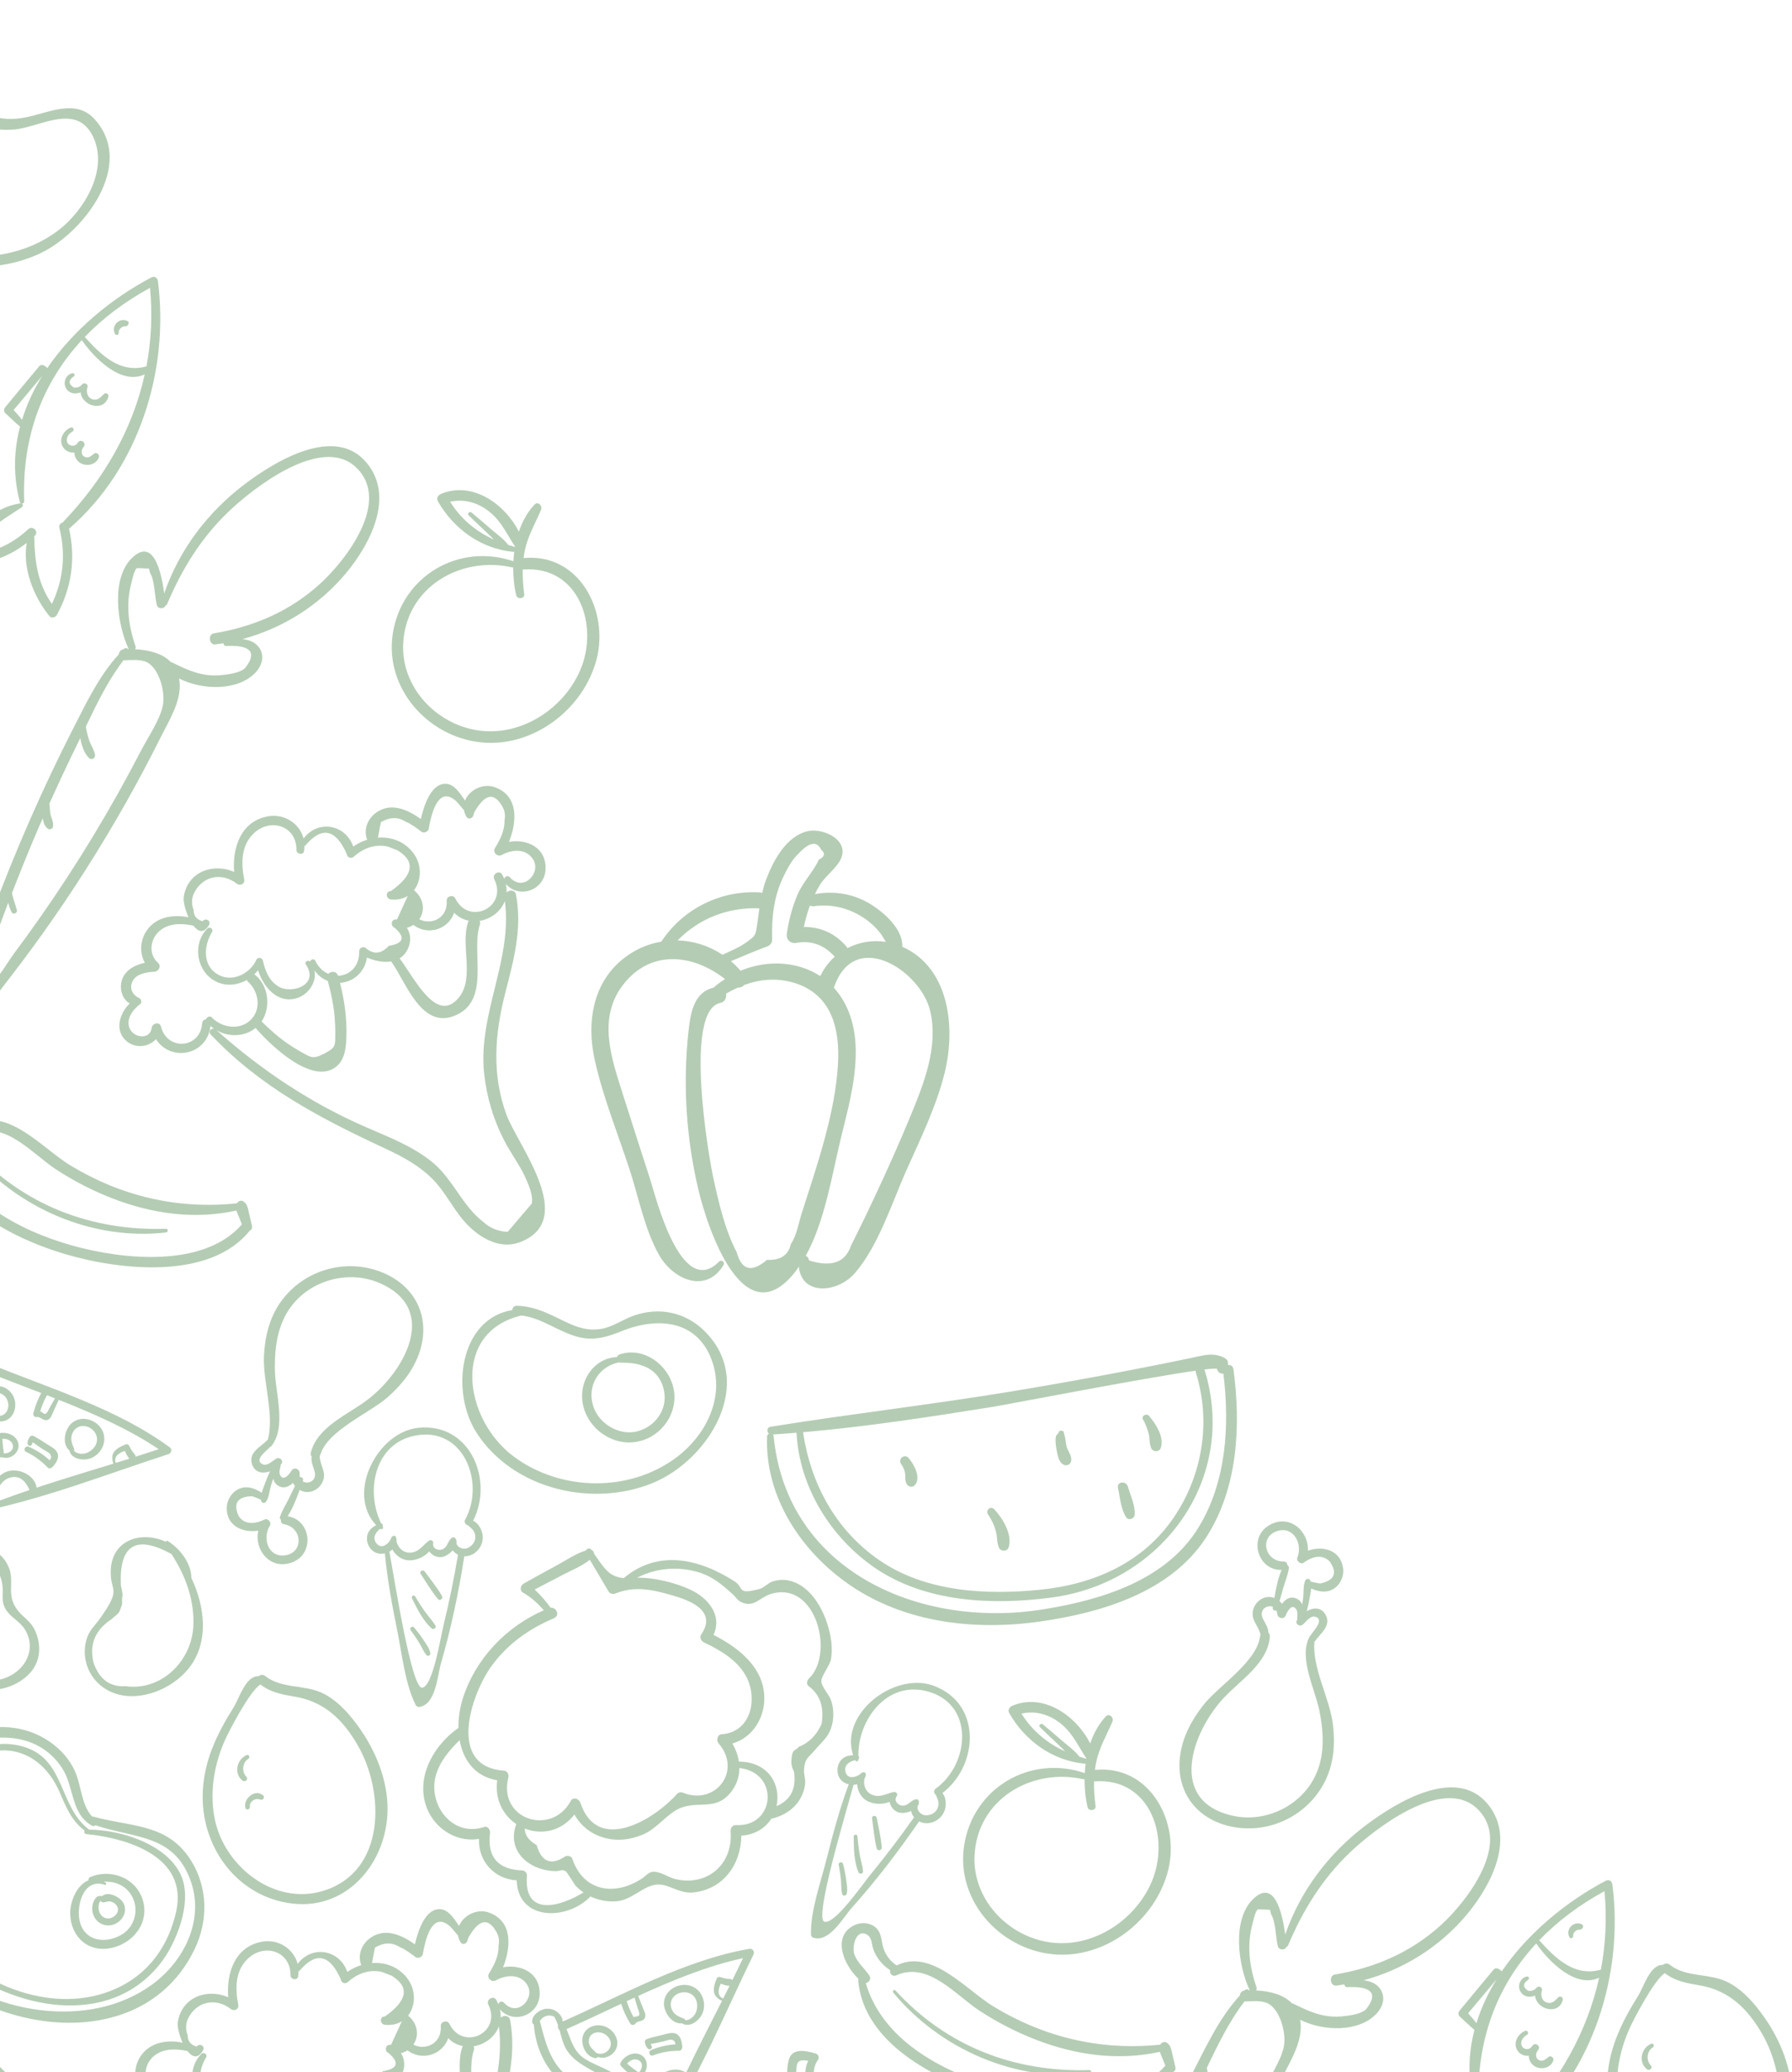 <svg width="442" height="511" viewBox="0 0 442 511" fill="none" xmlns="http://www.w3.org/2000/svg">
<path d="M302.894 336.602C302.885 336.384 302.875 336.175 302.866 335.957C302.837 335.416 302.372 335.017 301.936 334.808C299.098 333.422 296.906 334.229 293.85 334.865C288.81 335.909 283.771 336.915 278.722 337.893C269.079 339.753 259.418 341.48 249.728 343.084C229.892 346.368 209.915 348.636 190.07 351.834C189.092 351.996 189.083 353.087 189.681 353.562C189.424 353.657 189.225 353.865 189.206 354.197C188.627 369.107 197.577 382.593 209.582 390.841C223.192 400.199 240.408 402.154 256.447 399.876C271.613 397.721 288.715 392.682 297.485 379.139C305.352 366.991 306.093 351.578 304.232 337.636C304.128 336.858 303.502 336.545 302.894 336.602ZM294.922 338.006C294.903 338.168 294.913 338.339 294.97 338.519C298.756 350.601 296.602 363.811 289.474 374.261C281.853 385.431 269.743 390.698 256.533 392.027C243.179 393.375 228.307 392.578 216.928 384.767C206.118 377.336 199.987 365.928 198.07 353.182C213.673 351.834 229.228 349.433 244.669 346.956C248.503 346.349 281.825 339.867 294.922 338.006ZM295.643 376.624C287.614 389.778 271.566 394.59 257.149 396.886C227.055 401.689 194.065 387.567 190.819 354.15C190.8 353.979 190.725 353.846 190.63 353.742C192.575 353.619 194.521 353.467 196.466 353.305C197.121 366.592 204.799 379.025 215.647 386.532C228.146 395.178 244.793 395.899 259.437 393.944C286.608 390.319 305.457 364.713 297.086 337.712C299.003 337.484 300.161 337.418 300.199 337.608C300.398 338.491 301.1 338.823 301.746 338.709C303.321 351.483 302.505 365.387 295.643 376.624Z" fill="#B4CCB4"/>
<path d="M224.103 359.541C223.087 358.383 221.379 359.816 222.271 361.05C222.812 361.8 223.182 362.625 223.267 363.556C223.362 364.533 223.154 365.321 223.78 366.165C224.16 366.668 225.08 366.801 225.545 366.336C227.339 364.543 225.469 361.107 224.103 359.541Z" fill="#B4CCB4"/>
<path d="M263.242 357.206C262.805 356.134 262.9 354.957 262.549 353.856C262.483 353.647 262.407 353.41 262.388 353.277C262.378 353.229 262.369 353.182 262.369 353.135C262.293 352.65 261.135 352.698 261.116 353.21C261.106 353.495 260.537 353.865 260.461 354.178C260.385 354.511 260.328 354.985 260.347 355.327C260.385 356.048 260.452 356.769 260.594 357.472C260.86 358.743 261.04 360.385 262.207 361.116C263.024 361.629 264.058 361.221 264.21 360.224C264.381 359.085 263.659 358.24 263.242 357.206Z" fill="#B4CCB4"/>
<path d="M283.4 349.13C282.792 348.409 281.407 349.168 281.929 350.041C282.555 351.094 283.039 352.442 283.333 353.628C283.618 354.796 283.457 356.039 283.95 357.131C284.396 358.108 285.943 358.118 286.304 357.064C287.243 354.359 285.042 351.085 283.4 349.13Z" fill="#B4CCB4"/>
<path d="M278.171 366.545C277.734 365.083 275.4 365.349 275.751 366.934C276.263 369.259 276.453 372.192 277.801 374.194C278.37 375.039 279.775 374.527 279.86 373.587C280.05 371.29 278.816 368.709 278.171 366.545Z" fill="#B4CCB4"/>
<path d="M245.248 372.193C244.365 371.243 242.98 372.401 243.701 373.464C244.593 374.764 245.267 376.198 245.656 377.735C245.988 379.045 245.874 380.421 246.396 381.664C246.814 382.661 248.437 382.651 248.778 381.598C249.803 378.447 247.307 374.413 245.248 372.193Z" fill="#B4CCB4"/>
<path d="M72.101 385.26C77.739 383.115 76.713 374.754 70.943 373.909C72.196 371.973 73.107 369.658 73.904 367.408C74.834 367.968 75.992 368.139 77.216 367.665C78.517 367.162 79.551 365.966 79.845 364.599C80.263 362.644 78.839 361.002 78.868 359.085C78.868 359.066 78.858 359.057 78.858 359.038C78.925 358.933 78.991 358.838 79.029 358.705C80.832 352.669 91.348 348.399 95.761 344.432C99.216 341.328 102.11 337.712 103.543 333.233C106.362 324.425 102.082 316.586 93.54 313.492C84.828 310.341 74.967 313.283 69.444 320.762C66.53 324.701 65.363 329.427 65.106 334.258C64.774 340.578 67.735 348.816 66.065 355.014C64.262 356.864 61.101 358.202 62.212 361.22C62.952 363.232 64.86 363.422 66.606 362.834C66.141 363.821 65.714 364.827 65.344 365.861C65.088 366.573 64.765 367.342 64.556 368.12C62.962 367.086 61.139 366.336 59.232 367.038C57.286 367.75 55.948 369.809 55.919 371.85C55.863 376.377 60.001 378.066 63.711 377.459C62.629 382.233 66.691 387.32 72.101 385.26ZM69.036 363.603C68.789 362.986 69.083 362.094 69.216 361.467C69.235 361.372 69.235 361.277 69.216 361.192C69.263 361.145 69.311 361.097 69.349 361.05C70.051 360.233 69.036 359.199 68.153 359.692C67.28 360.186 65.951 361.581 64.85 361.116C62.639 360.167 65.382 358.022 66.131 357.32C66.302 357.158 66.464 356.988 66.606 356.817C66.72 356.788 66.834 356.722 66.938 356.599C70.696 351.91 67.935 343.596 67.811 338.111C67.678 331.97 68.514 325.716 72.784 320.99C77.881 315.333 86.356 313.359 93.427 316.32C108.659 322.708 99.662 338.377 90.541 345.257C85.72 348.902 78.242 351.853 76.666 358.231C76.562 358.639 76.666 358.962 76.865 359.199C76.666 360.528 77.236 361.553 77.596 362.843C78.26 365.226 75.926 366.127 74.663 365.282C74.683 365.226 74.701 365.169 74.721 365.121C74.92 364.58 74.379 364.134 73.971 364.276C73.904 364.03 73.876 363.764 73.904 363.451C74.018 362.236 72.5 361.6 71.845 362.739C71.37 363.565 69.785 365.52 69.036 363.603ZM66.568 376.235C67.052 375.475 66.075 374.299 65.239 374.716C63.189 375.732 60.39 376.216 58.843 373.815C57.467 370.702 58.567 369.079 62.155 368.955C62.905 369.212 63.645 369.506 64.366 369.819C64.376 369.876 64.366 369.942 64.376 369.999C64.471 370.692 65.296 370.834 65.657 370.265C66.378 369.145 66.454 367.646 66.824 366.383C66.995 365.785 67.204 365.207 67.403 364.628C67.536 365.254 67.84 365.814 68.428 366.25C69.833 367.266 71.18 366.687 72.262 365.681C72.405 365.947 72.576 366.194 72.756 366.431C72.253 367.475 71.759 368.519 71.247 369.553C70.507 371.043 69.567 372.486 69.055 374.071C68.96 374.365 69.093 374.621 69.301 374.792C69.216 375.267 69.425 375.77 70.079 375.883C74.711 376.69 74.986 383.134 70.042 383.571C65.999 383.894 64.708 379.139 66.568 376.235Z" fill="#B4CCB4"/>
<path d="M173.726 328.193C168.924 323.467 162.413 322.243 156.178 324.482C153.597 325.413 151.281 327.121 148.548 327.652C144.381 328.459 141.202 326.817 137.69 325.09C134.302 323.429 131.275 322.091 127.459 322.005C126.748 321.986 126.387 322.508 126.368 323.059C113.337 325.204 111.031 343.255 117.561 353.343C126.586 367.276 146.127 371.85 161.075 365.672C174.799 359.996 186.652 340.93 173.726 328.193ZM167.026 359.256C155.371 368.12 138.26 367.836 126.605 359.104C114.448 349.993 111.136 328.582 128.598 324.397C133.799 325.023 137.795 328.525 142.834 329.75C146.659 330.68 149.838 329.664 153.397 328.231C162.309 324.644 172.435 325.46 175.833 336.241C178.595 345.03 173.963 353.979 167.026 359.256Z" fill="#B4CCB4"/>
<path d="M166.305 343.502C165.678 337.19 159.158 331.866 152.809 334.001C152.467 334.115 152.258 334.372 152.163 334.656C147.086 334.827 143.309 339.496 143.584 344.783C143.916 351.246 150.066 356.418 156.501 355.621C162.413 354.89 166.893 349.443 166.305 343.502ZM157.184 352.973C152.733 354.103 147.731 351.123 146.336 346.795C144.685 341.67 147.769 336.944 152.648 335.957C152.771 336.013 152.913 336.042 153.084 336.042C158.105 335.909 162.774 337.503 163.808 343.103C164.653 347.63 161.578 351.853 157.184 352.973Z" fill="#B4CCB4"/>
<path d="M-8.275 330.803C-8.484 331.031 -8.513 331.297 -8.446 331.525C-12.632 336.194 -15.071 342.743 -13.486 348.978C-12.66 352.205 -11.312 354.881 -11.341 358.298C-11.369 361.098 -12.157 363.679 -12.745 366.384C-13.514 369.971 -13.932 372.828 -12.622 376.197C-12.613 376.273 -12.603 376.358 -12.575 376.444C-11.948 378.095 -9.604 379.538 -7.848 379.433C-6.311 379.348 -5.219 378.361 -5.077 376.947C-4.783 376.833 -4.574 376.539 -4.735 376.188C-5.238 375.125 -5.514 374.033 -5.647 372.923C10.374 369.829 26.119 363.584 41.607 358.573C42.262 358.364 42.499 357.368 41.911 356.941C28.842 347.317 12.034 342.306 -2.904 336.185C-2.866 336.061 -2.837 335.938 -2.799 335.815C-2.685 335.786 -2.581 335.729 -2.524 335.587C-1.869 334.011 -2.192 332.237 -3.492 331.079C-4.66 330.044 -7.108 329.532 -8.275 330.803ZM-0.038 370.028C-1.547 367.902 0.257 364.913 2.601 364.343C5.087 363.736 6.416 365.501 7.289 367.428C4.822 368.263 2.383 369.117 -0.038 370.028ZM31.927 359.702C30.816 360.054 29.697 360.395 28.577 360.737C28.273 360.196 28.406 359.437 28.823 358.962C29.355 358.355 30.057 358.032 30.797 357.776C31.054 358.431 31.367 359.057 31.803 359.598C31.841 359.645 31.889 359.664 31.927 359.702ZM13.582 344.84C13.562 344.859 13.553 344.869 13.534 344.897C13.145 345.571 12.756 346.235 12.367 346.909C12.148 347.279 11.626 348.655 11.104 348.674C10.81 348.684 10.355 348.219 10.079 348.105C10.023 348.076 9.966 348.076 9.909 348.048C10.326 346.662 10.877 345.334 11.579 344.062C12.253 344.318 12.917 344.584 13.582 344.84ZM10.174 343.521C9.311 345.115 8.656 346.786 8.21 348.541C8.096 348.969 8.532 349.538 9.007 349.443C10.07 349.225 10.763 350.743 11.978 350.022C12.575 349.671 12.813 348.883 13.079 348.285C13.524 347.298 13.98 346.321 14.426 345.334C14.445 345.286 14.455 345.239 14.464 345.191C23.101 348.598 31.633 352.338 39.149 357.368C37.251 358.004 35.325 358.611 33.407 359.228C33.445 359.038 33.398 358.829 33.227 358.63C32.696 358.004 32.249 357.387 31.927 356.627C31.775 356.276 31.376 356.02 30.997 356.181C29.649 356.751 27.836 357.539 27.703 359.199C27.656 359.797 27.723 360.424 27.988 360.927C21.668 362.872 15.299 364.78 9.026 366.858C8.589 363.613 4.29 361.79 1.443 362.986C-1.3 364.135 -3.312 368.092 -1.091 370.455C-2.638 371.053 -4.185 371.651 -5.713 372.296C-6.121 366.412 -2.515 359.94 -3.597 353.847C-4.119 350.905 -6.206 347.412 -5.95 344.451C-5.76 342.202 -4.584 340.199 -3.654 338.149C0.845 339.981 5.495 341.727 10.174 343.521ZM-4.641 332.379C-4.1 332.73 -3.729 333.29 -3.53 333.897C-3.597 333.964 -3.654 334.049 -3.682 334.163C-3.881 334.809 -4.147 335.406 -4.441 335.985C-4.83 336.204 -5.068 336.65 -5.03 337.067C-6.007 338.738 -7.099 340.294 -7.459 342.306C-8.181 346.273 -6.159 350.345 -5.647 354.179C-4.66 361.572 -10.458 369.715 -6.045 376.415C-6.32 377.45 -7.924 377.583 -8.712 377.27C-9.746 376.852 -10.344 375.799 -11.36 375.4C-11.474 375.352 -11.588 375.343 -11.711 375.343C-11.626 368.443 -8.114 361.629 -9.376 354.805C-9.965 351.616 -11.815 348.826 -11.929 345.504C-12.1 340.598 -9.5 336.393 -7.013 332.407C-6.937 332.293 -6.909 332.18 -6.899 332.066C-6.624 331.999 -6.339 331.933 -6.045 331.942C-5.561 331.942 -5.068 332.104 -4.641 332.379Z" fill="#B4CCB4"/>
<path d="M-0.436 353.505C-0.768 353.609 -0.92 353.942 -0.93 354.264C-0.967 355.792 -0.92 357.425 -0.521 358.905C-0.389 359.389 0.114 359.484 0.504 359.332C2.402 360.101 4.746 358.364 4.575 356.324C4.366 353.961 1.585 352.879 -0.436 353.505ZM3.151 356.295C3.493 357.671 2.136 358.459 0.959 358.412C0.807 357.197 0.627 356.02 0.579 354.805C1.633 354.71 2.876 355.204 3.151 356.295Z" fill="#B4CCB4"/>
<path d="M-1.803 342.088C-3.929 342.952 -5.362 346.245 -3.891 348.219C-3.748 348.418 -3.483 348.485 -3.255 348.447C-2.571 350.051 -0.683 350.848 1.016 350.411C3.284 349.832 4.157 347.26 3.607 345.163C2.99 342.866 0.541 341.129 -1.803 342.088ZM1.918 345.581C2.297 346.814 1.937 348.352 0.693 348.94C-0.55 349.529 -2.23 348.959 -2.723 347.669C-2.742 347.621 -2.771 347.621 -2.799 347.583C-2.733 346.226 -3.027 344.85 -1.689 343.929C-0.189 342.885 1.453 344.053 1.918 345.581Z" fill="#B4CCB4"/>
<path d="M7.432 354.254C7.033 354.748 6.824 355.203 6.777 355.849C6.72 356.58 7.764 356.836 7.925 356.077C7.944 355.915 8.011 355.782 8.068 355.65C8.922 356.295 9.823 356.874 10.706 357.462C11.152 357.756 11.959 358.108 12.3 358.516C12.822 359.142 12.614 359.655 12.243 360.11C10.725 358.705 8.979 357.576 7.062 356.76C6.226 356.409 5.61 357.643 6.435 358.032C8.466 358.981 10.194 360.271 11.75 361.885C12.073 362.217 12.623 362.094 12.908 361.799C13.961 360.708 14.977 359.066 13.79 357.69C13.202 357.007 12.243 356.551 11.503 356.077C10.44 355.393 9.377 354.653 8.248 354.103C7.982 353.96 7.612 354.017 7.432 354.254Z" fill="#B4CCB4"/>
<path d="M17.625 351C15.964 352.499 15.176 356.049 17.112 357.662C17.568 359.902 20.795 360.395 22.731 359.456C25.445 358.146 26.679 354.739 24.895 352.167C23.291 349.851 19.808 349.016 17.625 351ZM22.408 352.252C24.012 353.344 24.439 355.28 23.272 356.865C22.759 357.558 22.029 358.099 21.203 358.355C20.244 358.659 18.925 358.507 18.213 357.729C18.318 357.596 18.356 357.425 18.261 357.207C17.653 355.802 17.207 354.549 18.033 353.097C18.973 351.474 20.928 351.256 22.408 352.252Z" fill="#B4CCB4"/>
<path d="M8.666 402.134C7.536 399.638 5.723 398.946 4.224 396.924C1.5 393.27 3.626 390.271 2.221 386.646C-1.176 377.838 -16.418 379.936 -18.639 388.439C-18.677 388.591 -18.686 388.734 -18.658 388.866C-23.308 394.817 -22.502 404.868 -17.747 410.429C-12.005 417.149 0.902 419.635 7.422 412.536C10.051 409.67 10.241 405.598 8.666 402.134ZM0.475 414.045C-6.434 415.934 -14.463 412.764 -17.908 406.443C-21.78 399.335 -18.601 392.435 -14.776 386.266C-14.672 386.105 -14.767 385.934 -14.9 385.858C-10.126 380.837 -0.474 382.754 0.598 390.926C0.883 393.08 0.19 394.722 1.348 396.753C2.459 398.727 4.803 399.762 6.046 401.679C9.377 406.832 5.904 412.565 0.475 414.045Z" fill="#B4CCB4"/>
<path d="M47.216 389.133C47.121 385.355 44.388 381.891 41.332 379.984C41.133 379.86 40.934 380.031 40.924 380.221C35.22 377.516 27.694 379.433 27.324 387.121C27.049 392.711 30.238 391.325 24.686 399.088C23.366 400.939 22.019 401.983 21.335 404.289C20.216 408.095 21.317 412.252 24.126 415.004C30.579 421.315 41.845 417.652 46.799 411.094C51.563 404.783 50.548 396.203 47.216 389.133ZM30.959 415.811C27.144 416.048 24.524 414.131 23.082 410.069C21.952 405.523 23.461 401.907 27.599 399.231C28.188 398.566 29.194 398.111 29.526 397.257C30.646 394.333 29.792 396.175 30.238 393.214C30.143 392.454 30 391.705 29.811 390.955C29.355 380.999 33.493 378.408 42.215 383.182C42.234 383.201 42.253 383.201 42.281 383.21C45.736 388.478 47.976 394.523 47.691 400.92C47.302 409.632 39.785 417.045 30.959 415.811Z" fill="#B4CCB4"/>
<path d="M119.041 378.56C118.87 377.222 118.007 375.599 116.706 375.001C121.812 364.969 115.966 350.8 103.192 352.091C93.103 353.116 85.283 368.272 92.79 376.102C91.689 376.69 90.759 377.488 90.55 378.835C90.332 380.202 90.901 381.616 91.983 382.47C92.828 383.134 93.91 383.277 94.925 383.049C95.523 389.446 96.691 395.757 97.972 402.049C99.168 407.886 99.861 415.146 102.546 420.48C102.679 420.736 103.049 420.974 103.344 420.936C107.51 420.433 107.852 413.343 108.772 410.164C111.287 401.489 113.119 392.692 114.524 383.77C115.416 383.799 116.317 383.514 117.096 382.954C118.491 381.977 119.259 380.249 119.041 378.56ZM109.399 400.768C108.658 403.777 106.779 415.877 104.131 416.181C101.493 416.485 97.374 389.863 96.045 382.631C96.311 382.48 96.577 382.318 96.795 382.109C97.421 383.343 98.665 384.34 99.984 384.653C101.93 385.118 104.492 384.197 105.887 382.546C106.504 383.514 107.709 384.121 108.924 383.97C109.797 383.865 110.889 383.191 111.648 382.309C111.857 382.603 112.132 382.878 112.464 383.106C112.625 383.22 112.796 383.315 112.967 383.4C111.99 389.237 110.803 395.026 109.399 400.768ZM116.782 380.525C116.346 381.198 115.482 381.844 114.666 381.901C113.755 381.967 112.388 381.303 112.606 380.192C112.644 379.984 112.569 379.794 112.445 379.642C112.417 379.556 112.388 379.471 112.35 379.386C112.208 379.101 111.79 378.997 111.525 379.167C110.557 379.775 110.481 381.17 109.503 381.863C108.516 382.565 106.77 382.128 106.817 380.743C106.827 380.705 106.846 380.676 106.855 380.648C106.988 379.936 106.248 379.556 105.707 379.984C104.245 381.132 103.315 382.764 101.237 382.878C99.453 382.983 98.219 381.711 97.801 380.145C97.83 379.832 97.811 379.509 97.725 379.167C97.687 379.034 97.611 378.94 97.535 378.873C97.526 378.864 97.526 378.854 97.516 378.845C97.507 378.835 97.488 378.826 97.478 378.816C97.317 378.674 97.08 378.655 96.909 378.807C96.748 378.873 96.596 378.987 96.539 379.167C96.321 379.803 95.827 380.487 95.229 380.904C95.077 380.923 94.944 380.999 94.859 381.113C94.242 381.398 93.568 381.379 92.961 380.714C91.718 379.329 92.591 377.962 93.739 376.984C93.749 376.994 93.749 376.994 93.758 377.003C94.119 377.298 94.679 376.928 94.432 376.491C94.413 376.463 94.403 376.425 94.385 376.396C94.527 376.092 94.337 375.741 94.024 375.675C90.133 367.845 92.287 356.115 102.214 354.055C114.324 351.54 119.743 365.624 114.732 374.735C114.362 375.409 114.865 376.026 115.435 376.14C116.033 376.709 116.649 377.079 117.001 377.877C117.38 378.75 117.314 379.718 116.782 380.525Z" fill="#B4CCB4"/>
<path d="M106.144 407.611C105.887 406.425 105.043 405.305 104.378 404.299C103.686 403.255 102.926 402.268 102.12 401.309C101.721 400.844 100.886 401.47 101.266 401.973C102.025 402.989 102.737 404.042 103.401 405.124C104.008 406.121 104.445 407.279 105.214 408.161C105.603 408.607 106.258 408.114 106.144 407.611Z" fill="#B4CCB4"/>
<path d="M107.387 400.844C106.637 399.61 105.603 398.547 104.768 397.361C103.932 396.175 103.145 394.95 102.423 393.688C102.12 393.166 101.351 393.622 101.617 394.163C102.85 396.668 104.341 399.677 106.466 401.556C106.941 401.983 107.748 401.442 107.387 400.844Z" fill="#B4CCB4"/>
<path d="M109.019 393.574C107.804 391.458 106.201 389.503 104.758 387.528C104.321 386.94 103.344 387.481 103.761 388.117C105.128 390.205 106.438 392.426 108.032 394.343C108.488 394.903 109.361 394.181 109.019 393.574Z" fill="#B4CCB4"/>
<path d="M441.969 515.966C441.618 508.753 438.458 501.72 434.13 496.035C431.928 493.131 429.299 490.322 425.968 488.708C421.47 486.535 415.889 487.693 411.827 484.485C411.267 484.039 410.593 484.181 410.157 484.542C406.996 484.39 405.43 489.961 404.064 492.144C399.764 499.025 396.462 505.82 396.395 514.134C396.3 527.145 405.193 539.028 418.518 540.594C432.725 542.274 442.624 529.376 441.969 515.966ZM426.129 537.462C414.171 541.125 402.042 531.653 399.48 520.217C397.961 513.431 399.186 506.162 402.071 499.907C402.792 498.332 407.917 488.262 410.631 486.573C413.26 488.576 415.908 489.022 419.22 489.591C426.481 490.844 430.979 495.276 434.595 501.483C441.324 513.042 441.656 532.707 426.129 537.462Z" fill="#B4CCB4"/>
<path d="M407.291 503.97C404.823 504.957 403.988 508.535 406.209 510.262C406.873 510.774 407.775 509.958 407.158 509.313C405.981 508.079 406.171 505.792 407.68 504.89C408.154 504.615 407.841 503.751 407.291 503.97Z" fill="#B4CCB4"/>
<path d="M70.563 581.023C70.725 580.88 70.895 580.748 71.057 580.605C71.474 580.264 71.503 579.647 71.417 579.172C70.81 576.078 68.846 574.816 66.492 572.766C62.62 569.378 58.766 565.971 54.942 562.535C47.634 555.977 40.421 549.315 33.303 542.557C18.706 528.73 4.841 514.171 -9.689 500.286C-10.401 499.603 -11.293 500.258 -11.293 501.017C-11.521 500.875 -11.815 500.837 -12.091 501.026C-24.334 509.568 -29.677 524.848 -29.003 539.397C-28.244 555.901 -19.417 570.792 -7.915 582.209C2.962 593 17.302 603.592 33.389 602.405C47.824 601.342 60.56 592.63 70.544 582.731C71.104 582.162 70.981 581.469 70.563 581.023ZM64.641 575.509C64.499 575.594 64.366 575.699 64.261 575.86C56.916 586.176 45.081 592.431 32.449 593.057C18.944 593.731 7.432 587.249 -1.603 577.521C-10.733 567.688 -19.085 555.36 -19.721 541.561C-20.328 528.454 -14.928 516.686 -5.931 507.452C4.565 519.078 15.869 530.02 27.163 540.849C29.962 543.544 55.236 566.198 64.641 575.509ZM34.281 599.406C18.944 600.944 5.42 591.054 -5.115 580.956C-27.114 559.859 -35.779 525.038 -11.094 502.279C-10.971 502.165 -10.914 502.023 -10.885 501.881C-9.614 503.361 -8.313 504.813 -7.013 506.275C-17.206 514.816 -22.483 528.435 -21.913 541.627C-21.259 556.812 -11.787 570.517 -1.385 581.004C17.909 600.479 49.703 600.042 66.179 577.065C67.517 578.451 68.266 579.334 68.143 579.485C67.555 580.178 67.726 580.937 68.2 581.383C58.956 590.343 47.387 598.087 34.281 599.406Z" fill="#B4CCB4"/>
<path d="M366.813 444.719C358.965 435.504 344.302 444.529 336.956 450.053C327.816 456.924 320.708 466.272 317.007 477.073C316.323 472.061 314.501 463.453 309.338 468.056C303.682 473.096 305.419 484.883 308.247 490.786C308.199 490.786 308.152 490.786 308.104 490.786C307.81 490.521 307.364 490.445 306.994 490.815C306.984 490.824 306.984 490.834 306.975 490.834C306.263 490.938 305.874 491.479 305.817 492.077C300.967 497.363 297.892 503.855 294.618 510.233C290.803 517.683 287.225 525.256 283.865 532.925C277.26 547.967 271.547 563.38 266.611 579.049C266.327 579.951 267.086 580.786 267.959 580.824C272.666 580.995 274.726 577.227 277.431 573.763C280.676 569.606 283.837 565.392 286.902 561.103C294.39 550.625 301.309 539.739 307.639 528.521C310.591 523.282 313.41 517.977 316.095 512.596C318.041 508.705 321.078 503.912 320.822 499.347C320.793 498.891 320.736 498.464 320.661 498.056C326.431 500.96 335.086 501.179 339.461 496.633C341.103 494.924 341.863 492.476 340.391 490.407C339.433 489.059 337.914 488.509 336.301 488.338C346.219 485.671 355.206 480.034 361.85 472.061C367.8 464.896 373.998 453.156 366.813 444.719ZM316.646 504.757C315.868 508.401 313.04 512.425 311.322 515.756C307.573 522.998 303.577 530.116 299.354 537.091C295.349 543.697 291.126 550.179 286.703 556.509C284.492 559.679 282.233 562.811 279.917 565.905C277.924 568.572 274.071 575.576 270.056 577.493C272.657 569.359 275.485 561.311 278.522 553.33C278.712 554.155 278.978 554.953 279.367 555.683C279.746 556.395 280.847 555.902 280.648 555.142C280.268 553.719 279.708 552.4 279.452 550.948C281.616 545.358 283.856 539.796 286.247 534.291C286.504 533.703 286.779 533.124 287.035 532.536C287.197 533.542 287.5 534.557 288.335 535.117C288.753 535.402 289.474 535.136 289.569 534.614C289.769 533.494 289.114 532.45 288.905 531.349C288.753 530.562 288.829 529.698 288.668 528.91C290.945 523.88 293.28 518.869 295.719 513.915C295.909 513.536 296.099 513.137 296.289 512.748C296.63 514.636 297.257 516.506 298.452 517.673C299.107 518.319 300.085 517.654 299.923 516.819C299.677 515.576 298.88 514.447 298.471 513.241C298.101 512.159 297.845 511.039 297.665 509.91C300.379 504.263 303.188 498.436 306.975 493.52C307.032 493.52 307.07 493.548 307.127 493.548C308.797 493.529 310.705 493.292 312.299 493.861C315.697 495.086 317.358 501.425 316.646 504.757ZM355.415 474.719C347.994 481.476 339.072 485.291 329.25 486.914C327.722 487.171 328.063 489.847 329.62 489.648C330.274 489.562 330.929 489.458 331.575 489.353C331.622 489.714 331.888 490.046 332.305 490.027C334.346 489.951 341.407 489.705 337.051 495.332C335.959 496.737 332.249 497.136 330.654 497.259C326.25 497.591 322.815 495.997 318.981 494.108C318.876 494.061 318.772 494.042 318.667 494.023C316.57 491.83 313.201 491.014 309.803 490.834C309.955 490.635 310.031 490.378 309.927 490.094C308.161 484.95 307.478 479.692 308.94 474.377C309.167 473.532 309.585 471.312 310.268 470.828L313.248 470.951C313.343 471.321 313.429 471.701 313.524 472.071C314.681 473.817 314.615 477.851 315.194 479.967C315.469 480.954 316.988 480.954 317.282 480.11C317.472 480.034 317.642 479.901 317.737 479.673C321.334 471.103 326.184 463.264 332.951 456.829C339.215 450.878 355.823 437.981 364.279 445.953C373.134 454.295 361.831 468.882 355.415 474.719Z" fill="#B4CCB4"/>
<path d="M270.066 436.453C270.141 435.836 270.236 435.219 270.369 434.612C271.119 430.977 272.941 427.93 274.374 424.571C274.801 423.565 273.606 422.34 272.723 423.299C271.005 425.149 269.752 427.437 268.908 429.923C265.349 422.976 257.329 417.434 249.699 420.632C248.958 420.945 248.493 421.704 248.949 422.483C252.869 429.306 259.55 434.137 267.465 434.925C267.589 434.934 267.683 434.906 267.769 434.868C267.664 435.656 267.608 436.453 267.56 437.24C254.083 432.647 239.961 440.894 237.797 455.159C235.766 468.522 246.386 480.48 259.484 481.894C272.419 483.289 284.985 473.675 288.117 461.252C291.125 449.218 283.637 435.153 270.066 436.453ZM267.617 433.615C267.152 433.492 266.715 433.349 266.26 433.207C265.178 431.764 263.564 430.635 262.207 429.468C260.556 428.044 258.914 426.63 257.244 425.235C256.75 424.827 256.048 425.491 256.532 425.947C258.088 427.456 259.664 428.936 261.249 430.426C261.742 430.891 262.236 431.394 262.739 431.897C258.307 429.895 254.596 426.82 251.938 422.568C255.583 421.742 259.189 422.881 262.093 425.425C264.741 427.731 266.061 430.787 267.93 433.587C267.921 433.653 267.902 433.719 267.892 433.786C267.835 433.719 267.74 433.644 267.617 433.615ZM283.969 464.27C279.718 473.95 268.955 480.765 258.25 478.866C248.161 477.073 239.895 468.113 240.369 457.636C241.005 443.723 254.435 435.864 267.237 438.759C267.342 438.778 267.427 438.778 267.513 438.769C267.503 441.16 267.74 443.523 268.253 445.649C268.509 446.722 270.379 446.522 270.227 445.383C269.952 443.352 269.809 441.321 269.857 439.29C283.732 438.19 288.819 453.213 283.969 464.27Z" fill="#B4CCB4"/>
<path d="M289.91 509.749C289.664 508.657 289.417 507.575 289.151 506.493C288.885 505.383 288.81 504.434 287.823 503.741C287.225 503.314 286.513 503.665 286.171 504.206C271.527 505.725 257.623 502.441 245.048 494.801C238.291 490.701 229.721 480.385 221.141 484.684C219.452 483.507 218.275 481.913 217.753 479.901C217.383 478.496 217.402 477.016 216.463 475.82C215.077 474.054 212.439 473.846 210.531 474.842C205.131 477.67 208.206 484.684 211.746 487.977C211.689 488.082 211.651 488.205 211.67 488.357C212.998 503.808 230.642 512.824 243.843 516.724C257.139 520.653 279.48 523.263 289.36 510.945C289.759 510.764 290.043 510.356 289.91 509.749ZM245.656 514.627C232.426 510.935 217.62 503.058 213.549 489.031C214.318 488.917 214.954 487.968 214.46 487.218C213.264 485.386 211.395 483.982 210.702 481.837C210.085 479.939 211.224 475.317 214.023 477.205C215.039 477.889 215.01 479.455 215.362 480.546C215.627 481.353 216.026 482.131 216.491 482.843C217.317 484.077 218.361 485.073 219.575 485.861C219.31 486.639 220.116 487.55 221.084 487.114C228.971 483.583 235.757 492.058 241.679 495.902C246.016 498.721 250.619 501.093 255.441 502.963C265.273 506.778 275.722 508.259 286.067 505.981C286.219 506.446 286.446 506.902 286.627 507.367C286.892 508.04 287.158 508.714 287.433 509.388C278.028 520.226 258.003 518.082 245.656 514.627Z" fill="#B4CCB4"/>
<path d="M268.699 510.479C250.154 511.039 233.489 504.633 220.857 490.843C220.524 490.482 220.031 491.004 220.325 491.375C231.932 505.364 250.477 513.459 268.699 511.39C269.268 511.324 269.297 510.46 268.699 510.479Z" fill="#B4CCB4"/>
<path d="M95.562 444.786C95.21 437.573 92.05 430.54 87.722 424.856C85.52 421.951 82.892 419.142 79.56 417.529C75.062 415.355 69.481 416.513 65.419 413.305C64.859 412.859 64.186 413.002 63.749 413.362C60.589 413.211 59.023 418.781 57.656 420.964C53.357 427.845 50.054 434.64 49.988 442.954C49.893 455.966 58.785 467.848 72.11 469.414C86.318 471.094 96.216 458.196 95.562 444.786ZM79.722 466.282C67.763 469.945 55.635 460.474 53.072 449.038C51.553 442.252 52.778 434.982 55.663 428.728C56.384 427.152 61.509 417.083 64.224 415.393C66.852 417.396 69.5 417.842 72.812 418.411C80.073 419.664 84.571 424.096 88.187 430.303C94.916 441.863 95.248 461.527 79.722 466.282Z" fill="#B4CCB4"/>
<path d="M60.883 432.789C58.415 433.776 57.58 437.354 59.801 439.082C60.465 439.594 61.367 438.778 60.75 438.133C59.573 436.899 59.763 434.612 61.272 433.71C61.746 433.435 61.433 432.571 60.883 432.789Z" fill="#B4CCB4"/>
<path d="M64.916 442.746C62.942 441.047 59.952 443.505 60.522 445.802C60.702 446.542 61.756 446.21 61.642 445.498C61.528 444.824 61.983 444.236 62.534 443.913C63.113 443.571 63.682 443.59 64.309 443.799C64.888 443.989 65.381 443.154 64.916 442.746Z" fill="#B4CCB4"/>
<path d="M104.739 444.103C106.182 450.3 112.075 454.485 118.149 453.47C117.912 458.936 121.908 463.388 127.45 463.701C127.716 473.628 139.75 473.742 145.644 467.668C147.618 468.607 149.82 469.025 152.05 468.854C155.979 468.55 158.836 464.754 162.376 464.716C165.119 464.688 167.634 467.022 170.955 466.681C178.472 465.912 182.781 459.667 182.847 452.682C186.33 452.435 188.826 450.727 190.278 448.449C190.364 448.44 190.43 448.459 190.515 448.44C194.606 447.405 197.871 444.587 198.554 440.202C198.772 438.807 198.222 437.706 198.317 436.368C198.516 433.435 199.589 433.283 201.135 431.414C202.682 429.544 204.267 428.443 205.046 425.985C205.71 423.878 205.7 421.553 205.036 419.446C204.533 417.861 202.616 416.01 202.578 414.549C202.54 413.429 204.713 410.591 204.97 409.149C205.463 406.301 204.951 403.312 204.106 400.598C202.853 396.602 200.281 392.065 196.257 390.31C194.321 389.475 192.584 389.351 190.563 389.987C189.434 390.348 188.437 391.544 187.336 391.838C181.613 393.347 183.682 391.562 181.158 389.949C172.322 384.302 162.309 382.072 153.853 389.152C150.199 388.867 148.928 386.58 146.536 383.154C146.517 382.727 146.261 382.338 145.853 382.195C145.834 382.176 145.824 382.148 145.805 382.129C145.435 381.616 144.714 381.892 144.495 382.366C142.037 383.087 139.788 384.672 137.558 385.887C134.739 387.415 131.93 388.953 129.14 390.519C128.361 390.955 128.105 392.236 128.997 392.739C131.009 393.859 132.642 395.397 134.132 397.086C124.793 401.186 117.238 409.073 114.135 418.895C113.404 421.202 113.043 423.679 113.081 426.089C107.463 430 103.097 437.08 104.739 444.103ZM181.604 450.063C180.664 450.015 180.142 450.784 180.209 451.638C180.835 460.056 174.04 465.352 166.324 463.312C165.024 462.97 162.67 461.423 161.057 461.575C159.899 461.689 159.329 462.571 158.456 463.16C154.66 465.694 150.465 466.482 147.029 465.105C146.916 464.991 146.764 464.916 146.593 464.916C144.258 463.834 142.303 461.708 141.155 458.357C140.927 457.703 139.978 457.494 139.418 457.779C135.944 460.113 133.591 459.183 132.357 454.998C130.392 453.859 129.424 452.502 129.434 450.917C133.458 452.511 138.364 451.724 141.686 447.462C143.584 450.831 146.773 453.014 150.911 453.574C153.53 453.925 156.131 453.403 158.551 452.407C162.167 450.926 164.824 446.845 168.222 445.697C172.891 444.122 176.934 446.618 180.598 441.521C181.832 439.803 182.363 437.896 182.373 435.988C192.309 437.127 191.237 450.509 181.604 450.063ZM172.36 387.738C175.824 388.801 178.111 390.784 180.731 393.138C181.518 393.85 181.832 394.618 182.857 395.093C185.95 396.507 187.355 393.973 189.984 393.119C201.249 389.484 205.947 407.886 199.494 413.951C199.038 414.387 198.858 415.27 199.38 415.745C202.255 417.833 203.337 420.964 202.635 425.131C201.42 427.883 199.551 429.762 197.026 430.768C196.732 431.243 195.954 431.461 195.631 431.983C195.242 432.619 195.232 434.081 195.175 434.489C195.194 435.305 195.413 436.092 195.821 436.833C196.485 441.028 195.052 443.875 191.531 445.393C192.66 440.363 189.785 434.574 182.448 434.413C182.373 434.413 182.316 434.432 182.259 434.441C182.031 432.875 181.471 431.347 180.626 429.952C185.78 428.49 188.959 423.223 188.475 417.681C187.868 410.686 181.803 406.14 175.995 403.151C178.149 398.481 174.894 394.163 170.253 391.999C166.59 390.291 161.398 388.991 157.137 389.057C161.797 386.694 167.178 386.153 172.36 387.738ZM121.158 410.952C125.049 405.542 130.288 401.793 136.333 399.183C136.466 399.155 136.58 399.098 136.685 399.013C138.175 398.348 137.235 396.298 135.802 396.46C134.654 394.818 133.325 393.375 131.882 391.971C134.189 390.775 136.495 389.579 138.792 388.364C140.993 387.197 143.537 386.229 145.482 384.634C147.01 387.206 148.538 389.778 150.047 392.36C150.427 393.005 151.11 393.233 151.813 392.948C156.349 391.097 160.648 391.942 165.081 393.204C168.431 394.153 177.371 396.574 172.996 402.989C172.455 403.786 172.91 404.669 173.689 405.039C177.599 406.909 181.756 409.319 183.938 413.211C186.985 418.658 185.41 427.133 177.997 427.665C176.915 427.741 176.621 429.212 177.238 429.914C183.132 436.7 176.431 445.365 168.383 442.053C167.985 441.891 167.339 441.986 167.045 442.318C161.588 448.516 147.438 457.408 143.157 444.558C142.844 443.628 141.411 442.983 140.804 444.084C136.001 452.929 122.809 448.687 125.381 438.351C125.581 437.554 125.144 436.7 124.252 436.633C110.149 435.609 116.261 417.757 121.158 410.952ZM113.366 429.126C114.239 433.995 117.105 438.076 122.639 439.025C122.003 443.837 124.157 447.681 127.346 449.816C124.897 456.336 130.335 461.186 136.77 461.414C138.45 461.47 138.374 460.873 139.494 461.423C139.817 461.575 141.772 464.821 141.971 465.029C142.569 465.656 143.224 466.197 143.916 466.671C138.64 469.927 129.159 473.115 129.965 462.552C130.032 461.66 129.263 461.176 128.475 461.233C122.762 460.901 120.218 457.892 120.845 452.208C121.044 451.391 120.408 450.196 119.383 450.537C111.487 453.157 105.451 444.881 107.52 437.763C108.545 434.27 110.851 431.603 113.366 429.126Z" fill="#B4CCB4"/>
<path d="M47.083 458.747C41.285 449.569 32.373 450.585 22.968 447.965C22.863 447.937 22.768 447.937 22.683 447.937C19.94 444.805 20.149 440.382 18.412 436.624C17.093 433.777 14.986 431.433 12.433 429.629C6.236 425.254 -1.623 424.922 -8.608 427.494C-24.315 433.293 -32.628 449.693 -29.278 465.808C-22.692 497.478 32.003 513.564 47.947 480.784C51.383 473.742 51.326 465.466 47.083 458.747ZM37.431 489.449C21.677 500.866 -2.904 496.491 -16.542 483.726C-31.119 470.097 -31.679 445.773 -14.871 433.691C-5.893 427.238 8.513 425.482 15.347 436.064C18.365 440.733 17.397 447.206 22.664 450.205C22.977 450.385 23.319 450.3 23.575 450.11C33.056 453.375 43.002 452.208 47.083 463.966C50.434 473.647 45.318 483.735 37.431 489.449Z" fill="#B4CCB4"/>
<path d="M44.91 463.093C41.911 454.998 29.867 451.173 21.962 451.192C21.952 451.183 21.952 451.173 21.943 451.164C14.493 445.507 16.154 434.071 6.15 430.844C-1.433 428.396 -9.044 431.888 -14.216 437.478C-20.063 443.808 -25.074 453.574 -24.276 462.41C-23.489 471.141 -17.662 478.648 -11.046 483.982C3.009 495.333 26.679 500.439 39.491 484.276C43.449 479.275 47.302 469.566 44.91 463.093ZM43.458 471.35C41.569 479.892 36.634 486.801 28.577 490.407C13.449 497.174 -5.105 489.629 -15.317 477.538C-21.002 470.809 -23.992 462.818 -21.61 454.058C-19.503 446.285 -13.571 436.975 -6.187 433.388C2.81 429.003 10.934 433.264 14.664 441.872C16.287 445.621 17.615 448.99 20.87 451.41C20.662 451.714 20.814 452.236 21.297 452.284C31.623 453.299 46.429 457.93 43.458 471.35Z" fill="#B4CCB4"/>
<path d="M34.831 467.507C32.753 462.733 26.878 460.882 22.247 462.885C21.886 463.036 21.781 463.359 21.829 463.682C19.02 464.764 17.245 468.816 17.321 471.967C17.463 477.813 22.019 481.733 27.808 480.29C33.54 478.857 37.327 473.229 34.831 467.507ZM29.886 477.149C26.062 479.332 21.098 478.772 19.75 474.112C18.649 470.325 20.453 462.951 25.853 464.802C26.166 464.906 26.327 464.451 26.071 464.289C25.891 464.175 25.72 464.099 25.549 464.014C28.102 463.9 30.627 464.745 32.183 467.013C34.499 470.401 33.464 475.109 29.886 477.149Z" fill="#B4CCB4"/>
<path d="M30.314 469.082C29.478 467.762 26.574 466.263 25.208 467.582C24.771 467.535 24.344 467.525 24.05 467.667C23.689 467.838 23.366 468.37 23.186 468.721C22.693 469.66 22.626 470.885 22.92 471.9C23.604 474.206 25.948 475.402 28.197 474.52C30.342 473.675 31.633 471.169 30.314 469.082ZM27.343 472.982C25.957 473.409 24.771 472.546 24.41 471.198C24.24 470.553 24.259 469.888 24.477 469.262C24.562 469.015 24.686 468.854 24.847 468.74C24.961 468.968 25.189 469.138 25.473 469.129C26.09 469.12 26.584 468.778 27.22 468.901C27.846 469.015 28.463 469.423 28.805 469.955C29.621 471.217 28.605 472.593 27.343 472.982Z" fill="#B4CCB4"/>
<path d="M312.982 376.159C307.81 379.253 310.268 387.311 316.104 387.14C315.212 389.256 314.709 391.705 314.32 394.059C313.305 393.669 312.137 393.698 311.008 394.381C309.812 395.103 309.005 396.46 308.958 397.855C308.882 399.857 310.571 401.214 310.885 403.113C310.885 403.132 310.894 403.141 310.904 403.16C310.856 403.274 310.809 403.378 310.79 403.511C310.068 409.775 300.454 415.802 296.8 420.48C293.944 424.144 291.723 428.196 291.087 432.866C289.844 442.024 295.424 449 304.374 450.566C313.495 452.151 322.7 447.538 326.838 439.215C329.021 434.83 329.344 429.971 328.755 425.169C327.987 418.886 323.63 411.284 324.2 404.897C325.652 402.761 328.537 400.892 326.914 398.121C325.832 396.27 323.925 396.412 322.311 397.295C322.596 396.241 322.843 395.178 323.023 394.096C323.146 393.347 323.336 392.531 323.403 391.733C325.149 392.483 327.076 392.891 328.831 391.876C330.625 390.832 331.584 388.582 331.251 386.561C330.521 382.091 326.146 381.151 322.596 382.395C322.833 377.488 317.955 373.189 312.982 376.159ZM319.768 396.944C320.109 397.513 319.986 398.443 319.958 399.079C319.958 399.183 319.977 399.269 320.005 399.345C319.967 399.402 319.929 399.449 319.901 399.506C319.35 400.436 320.537 401.281 321.315 400.636C322.093 400 323.146 398.386 324.323 398.661C326.667 399.212 324.333 401.793 323.725 402.619C323.583 402.809 323.46 403.008 323.346 403.198C323.241 403.255 323.137 403.331 323.061 403.473C320.176 408.75 324.342 416.447 325.424 421.828C326.63 427.855 326.886 434.156 323.517 439.557C319.483 446.02 311.473 449.427 304.004 447.747C287.898 444.112 294.02 427.114 301.802 418.744C305.911 414.321 312.773 410.107 313.21 403.549C313.238 403.122 313.086 402.828 312.849 402.629C312.821 401.281 312.071 400.379 311.492 399.164C310.429 396.934 312.564 395.643 313.96 396.251C313.95 396.308 313.941 396.365 313.931 396.422C313.827 396.991 314.434 397.333 314.814 397.115C314.918 397.342 314.994 397.599 315.023 397.912C315.127 399.127 316.731 399.487 317.177 398.263C317.481 397.399 318.695 395.197 319.768 396.944ZM319.996 384.084C319.644 384.919 320.821 385.906 321.571 385.346C323.412 383.989 326.089 383.021 328.025 385.128C329.923 387.956 329.126 389.74 325.614 390.49C324.826 390.367 324.058 390.205 323.279 390.025C323.26 389.968 323.251 389.902 323.232 389.845C323.014 389.18 322.178 389.19 321.922 389.807C321.41 391.031 321.59 392.521 321.448 393.84C321.381 394.457 321.286 395.065 321.182 395.672C320.945 395.084 320.546 394.581 319.891 394.258C318.335 393.499 317.101 394.305 316.218 395.492C316.038 395.254 315.82 395.036 315.601 394.837C315.915 393.726 316.218 392.606 316.541 391.496C317.016 389.902 317.689 388.317 317.908 386.665C317.946 386.362 317.775 386.124 317.538 385.992C317.547 385.507 317.243 385.052 316.579 385.061C311.881 385.08 310.486 378.769 315.279 377.488C319.227 376.434 321.324 380.895 319.996 384.084Z" fill="#B4CCB4"/>
<path d="M233.024 446.389C233.451 445.108 233.375 443.276 232.454 442.166C241.395 435.332 242.249 420.024 230.177 415.668C220.638 412.223 207.029 422.511 210.417 432.827C209.164 432.884 207.988 433.207 207.219 434.326C206.441 435.465 206.336 436.984 206.934 438.218C207.409 439.176 208.329 439.784 209.335 440.011C207.105 446.038 205.435 452.235 203.869 458.461C202.426 464.241 199.901 471.084 200.025 477.063C200.034 477.357 200.262 477.727 200.547 477.822C204.523 479.17 207.893 472.925 210.104 470.457C216.121 463.719 221.578 456.582 226.694 449.151C227.491 449.559 228.421 449.701 229.37 449.53C231.05 449.236 232.483 448.002 233.024 446.389ZM214.726 462.248C212.761 464.64 205.833 474.738 203.318 473.874C200.803 473.01 208.604 447.224 210.531 440.125C210.835 440.106 211.148 440.068 211.433 439.983C211.461 441.359 212.154 442.802 213.207 443.656C214.764 444.918 217.469 445.193 219.443 444.311C219.585 445.449 220.401 446.512 221.569 446.911C222.404 447.196 223.676 447.063 224.738 446.588C224.805 446.949 224.928 447.31 225.128 447.661C225.222 447.832 225.336 447.993 225.45 448.145C222.043 452.966 218.484 457.673 214.726 462.248ZM230.139 447.186C229.455 447.604 228.402 447.813 227.643 447.509C226.788 447.177 225.849 445.99 226.523 445.079C226.646 444.909 226.665 444.7 226.618 444.51C226.627 444.425 226.637 444.33 226.637 444.244C226.627 443.921 226.295 443.656 225.982 443.694C224.843 443.827 224.169 445.041 223.002 445.25C221.815 445.459 220.42 444.311 221.066 443.086C221.085 443.058 221.123 443.039 221.142 443.01C221.569 442.431 221.066 441.767 220.401 441.909C218.589 442.308 217.042 443.381 215.124 442.593C213.473 441.909 212.913 440.23 213.207 438.645C213.369 438.379 213.492 438.075 213.568 437.734C213.596 437.601 213.568 437.487 213.521 437.382C213.521 437.373 213.521 437.363 213.511 437.345C213.502 437.335 213.492 437.316 213.483 437.307C213.407 437.107 213.198 436.984 212.97 437.05C212.79 437.041 212.619 437.079 212.477 437.212C212.012 437.686 211.262 438.094 210.54 438.218C210.398 438.17 210.246 438.18 210.123 438.246C209.449 438.237 208.842 437.933 208.585 437.069C208.063 435.285 209.44 434.421 210.901 434.042C210.901 434.051 210.911 434.061 210.911 434.061C211.1 434.478 211.774 434.393 211.736 433.88C211.736 433.842 211.736 433.804 211.736 433.767C211.993 433.548 211.983 433.159 211.717 432.96C211.594 424.219 218.608 414.576 228.459 417.006C240.464 419.967 239.259 435.01 230.803 441.065C230.177 441.511 230.366 442.289 230.831 442.631C231.126 443.399 231.524 444.007 231.496 444.88C231.439 445.839 230.964 446.683 230.139 447.186Z" fill="#B4CCB4"/>
<path d="M208.832 467.012C209.117 465.836 208.832 464.45 208.671 463.264C208.5 462.02 208.244 460.796 207.921 459.591C207.769 459.002 206.744 459.202 206.858 459.819C207.105 461.062 207.295 462.324 207.418 463.586C207.532 464.744 207.428 465.987 207.741 467.107C207.912 467.667 208.718 467.515 208.832 467.012Z" fill="#B4CCB4"/>
<path d="M212.875 461.441C212.733 460.008 212.258 458.594 212.021 457.171C211.784 455.737 211.604 454.295 211.49 452.843C211.442 452.235 210.55 452.321 210.56 452.919C210.588 455.718 210.626 459.069 211.736 461.679C211.983 462.276 212.942 462.134 212.875 461.441Z" fill="#B4CCB4"/>
<path d="M217.488 455.595C217.307 453.156 216.709 450.698 216.254 448.307C216.121 447.585 215.001 447.652 215.096 448.402C215.428 450.879 215.646 453.441 216.254 455.861C216.444 456.563 217.545 456.288 217.488 455.595Z" fill="#B4CCB4"/>
<path d="M123.16 522.381C125.248 514.266 127.374 506.579 125.827 498.189C125.59 496.917 124.261 496.889 123.492 497.563C123.521 496.908 123.473 496.224 123.303 495.513C126.672 499.29 132.936 496.993 133.106 491.811C133.287 486.468 128.456 484.314 124.081 485.12C126.045 480.195 126.539 473.77 120.588 471.634C117.656 470.581 114.286 472.318 113.243 474.918C111.857 472.972 110.49 470.647 108.165 470.799C104.777 471.027 103.135 476.085 102.328 479.464C99.225 477.262 95.324 475.44 91.784 477.594C89.288 479.113 88.073 481.998 89.108 484.589C87.893 484.969 86.726 485.528 85.663 486.269C83.784 480.812 76.998 479.54 73.41 484.285C72.461 480.603 68.674 478.069 64.584 478.828C57.912 480.062 55.815 486.582 56.289 492.523C51.202 490.283 44.825 492.371 43.857 498.682C43.695 499.726 44.198 501.862 45.033 503.722C41.332 502.953 37.213 503.561 34.859 506.797C33.094 509.227 32.866 512.434 34.271 514.93C31.538 515.528 28.909 516.961 28.425 519.979C28.102 521.953 28.918 524.051 30.541 524.962C27.941 527.43 26.678 531.852 29.896 534.377C32.174 536.161 35.267 535.639 37.014 533.769C40.544 539.407 49.627 537.86 50.462 530.495C50.728 530.751 51.032 530.96 51.326 531.178C50.585 530.989 49.836 531.9 50.49 532.593C62.904 545.69 77.482 553.244 93.635 560.77C97.953 562.782 102.157 565.05 105.498 568.534C108.345 571.495 110.111 575.215 112.749 578.337C116.109 582.304 121.452 585.863 126.824 583.804C141.135 578.318 126.235 559.954 123.454 552.38C119.791 542.396 120.569 532.488 123.16 522.381ZM92.477 480.28C94.66 478.989 96.681 478.933 98.523 480.109C100.013 480.726 101.218 481.666 102.499 482.624C103.097 483.07 104.16 482.615 104.283 481.894C104.843 478.724 106.352 471.625 110.5 474.633C111.496 475.355 112.151 476.418 112.986 477.319C113.072 477.832 113.252 478.354 113.546 478.866C114.116 479.882 115.387 479.198 115.359 478.23C115.454 478.107 115.52 477.955 115.539 477.803C118.045 473.39 120.294 472.83 122.278 476.133C122.999 477.234 123.236 478.42 122.989 479.701C123.027 482.359 121.974 484.418 120.617 486.667C119.971 487.74 121.243 488.945 122.306 488.357C124.688 487.019 128.219 486.62 130.003 489.401C132.157 492.751 127.602 497.572 124.337 493.89C123.806 493.292 123.122 493.643 122.894 494.212C122.762 493.89 122.619 493.558 122.439 493.225C121.737 491.916 119.81 493.064 120.465 494.383C123.825 501.207 114.182 505.924 110.822 499.034C110.338 498.047 108.64 498.502 108.716 499.603C109.029 503.883 105.014 505.762 101.958 504.206C103.363 502.156 103.211 499.157 100.648 497.05C102.585 494.564 102.66 490.578 100.335 487.683C98.115 484.912 94.926 483.839 91.756 484.086L92.477 480.28ZM111.724 523.5C106.257 530.22 100.762 518.727 97.109 513.849C97.896 513.355 98.579 512.634 99.082 511.628C100.013 509.768 99.87 507.803 98.893 506.303C99.491 506.161 100.022 505.914 100.497 505.611C104.046 508.325 109.105 506.75 110.557 502.621C111.62 503.694 112.872 504.31 114.173 504.567C114.125 504.652 114.059 504.719 114.021 504.823C112.028 510.527 115.682 518.622 111.724 523.5ZM49.38 528.844C48.896 528.91 48.441 529.233 48.403 529.85C47.938 536.132 39.785 536.692 38.267 530.723C37.906 529.318 36.093 529.802 35.932 531.036C35.524 534.282 30.56 533.428 30.256 530.115C30.067 528.009 31.595 526.291 33.113 525.104C33.379 524.905 33.426 524.639 33.35 524.393C33.35 524.089 33.208 523.804 32.876 523.643C31.016 522.798 30.124 520.729 31.68 518.822C32.733 517.521 35.154 517.218 36.644 517.132C37.659 517.075 38.418 515.737 37.536 514.968C34.897 512.653 35.628 508.572 38.437 506.655C40.725 505.089 43.629 505.222 46.239 505.781C47.406 507.3 48.82 507.822 50.092 505.601C50.671 504.576 49.181 503.731 48.526 504.69C47.007 504.272 46.267 503.314 46.286 501.843C45.783 500.59 45.774 499.318 46.267 498.037C48.156 493.738 52.996 492.371 56.916 495.408C57.779 496.073 59.004 495.484 58.766 494.326C57.969 490.426 57.988 485.965 61.148 482.994C65.324 479.065 71.731 481.229 71.655 487.123C71.645 488.176 73.353 488.471 73.543 487.379C73.619 486.952 73.638 486.534 73.638 486.126C73.771 486.079 73.894 486.003 73.989 485.861C77.985 481.248 81.335 481.979 84.04 488.053C84.144 488.926 85.084 489.401 85.786 488.774C88.102 486.705 90.996 485.576 94.185 486.269C95.001 486.591 95.827 486.905 96.643 487.227C101.085 489.989 100.506 493.33 94.935 497.259C93.587 497.211 93.654 499.176 94.935 499.309C96.596 499.489 97.991 499.138 99.111 498.455C98.219 500.391 97.336 502.336 96.444 504.272C95.087 503.969 94.669 505.791 95.884 506.303C98.589 508.667 98.105 510.147 94.432 510.755C92.562 512.805 90.636 512.966 88.662 511.22C88.007 510.859 87.115 511.305 87.134 512.093C87.219 515.936 84.657 518.053 81.904 518.129C81.553 516.933 80.158 516.942 79.513 517.645C78.222 517.085 77.045 516.031 76.296 514.408C76.03 513.83 75.138 514.095 75.043 514.627C74.502 514.143 73.534 514.703 73.999 515.386C77.34 520.397 70.554 522.656 67.374 520.862C64.926 519.476 63.958 516.99 63.379 514.361C63.227 513.678 62.097 513.469 61.794 514.152C60.247 517.645 55.691 519.97 52.085 517.711C48.393 515.405 48.868 510.536 50.832 507.357C51.269 506.645 50.282 505.905 49.693 506.474C46.229 509.843 46.799 516.041 50.709 518.888C53.423 520.862 56.735 520.682 59.393 519.173C59.459 519.325 59.554 519.467 59.706 519.6C62.325 521.963 63.085 526.262 60.427 528.958C57.741 531.681 53.271 530.989 50.794 528.426C50.31 527.923 49.504 528.293 49.38 528.844ZM61.405 517.882C61.348 517.835 61.291 517.825 61.234 517.797C61.566 517.483 61.889 517.151 62.173 516.791C63.493 520.891 66.919 525.047 71.617 523.7C74.635 522.836 76.675 519.704 76.106 516.819C76.998 518.091 78.137 518.936 79.38 519.429C80.13 522.181 80.737 524.962 81.012 527.809C81.164 529.375 81.25 530.979 81.221 532.555C81.183 535.373 81.411 535.81 78.573 537.3C75.66 538.828 75.223 538.277 72.547 536.787C71.493 536.199 70.478 535.544 69.481 534.861C67.128 533.247 65.078 531.397 63.056 529.413C65.391 525.892 64.793 520.558 61.405 517.882ZM129.68 574.332C127.706 576.648 125.723 578.973 123.739 581.289C121.385 581.194 119.392 580.387 117.76 578.869C112.578 574.968 110.253 568.277 105.166 564.12C100.345 560.182 94.451 557.942 88.804 555.493C75.195 549.581 63.028 541.447 51.943 531.596C54.875 533.314 58.833 533.257 61.547 531.027C65.448 535.478 75.252 544.845 81.126 540.811C83.546 539.151 83.86 536.038 83.954 533.342C84.106 528.796 83.508 524.288 82.379 519.904C85.482 519.714 88.434 517.493 89.032 513.668C90.892 514.465 93.075 514.94 95.001 514.617C98.779 519.904 102.547 531.795 111.164 527.79C119.506 523.918 114.666 512.197 116.868 505.611C117.001 505.222 116.944 504.899 116.82 504.614C119.544 504.187 122.05 502.336 123.046 499.726C124.963 514.171 116.374 527.619 117.931 542.244C118.557 548.148 120.285 553.852 123.046 559.1C124.555 561.966 126.529 564.595 127.925 567.528C128.741 569.255 130.164 572.339 129.68 574.332Z" fill="#B4CCB4"/>
<path d="M252.745 535.07C248.256 530.201 241.812 533.39 236.402 534.586C228.838 536.256 223.732 533.741 218.892 527.724C216.614 524.887 214.612 522.448 211.176 520.967C211.005 520.891 210.844 520.863 210.692 520.863C209.809 516.449 205.69 512.625 201.021 513.156C201.012 513.137 201.021 513.118 201.012 513.099C200.528 511.324 200.613 509.597 201.695 508.05C202.131 507.424 201.951 506.617 201.163 506.389C198.781 505.697 195.346 504.909 194.548 507.984C193.865 510.613 194.036 513.707 195.146 516.222C192.755 518.11 191.473 520.957 191.654 523.976C182.201 533.979 190.695 553.377 198.867 561.463C209.344 571.827 226.105 574.456 239.401 568.24C249.907 563.343 263.175 546.402 252.745 535.07ZM196.409 517.104C196.437 517.076 196.447 517.038 196.475 517.009C196.722 516.877 196.893 516.639 196.845 516.326C196.522 514.267 196.162 512.312 196.428 510.214C196.551 509.199 196.551 508.297 197.671 508.107C198.126 508.031 198.734 508.088 199.351 508.174C198.544 509.901 198.335 511.865 199.037 513.716C199.161 514.048 199.389 514.248 199.645 514.342C199.597 514.94 199.977 515.548 200.803 515.557C204.087 515.557 207 517.256 208.054 520.179C206.421 519.534 204.656 519.306 203.005 520.113C202.103 520.549 201.439 521.204 200.983 521.982C200.461 521.024 200.034 520.018 199.702 518.898C199.436 517.996 198.316 517.826 197.699 518.452C196.428 519.733 195.156 521.024 193.875 522.305C194.007 520.341 194.89 518.642 196.409 517.104ZM252.441 539.445C256.399 547.598 250.192 557.762 243.9 562.555C233.432 570.518 218.152 571.021 206.905 564.387C195.744 557.81 185.001 538.714 192.375 525.893C192.793 526.149 193.343 526.139 193.789 525.693L198.088 521.385C198.724 522.951 199.559 524.374 200.689 525.75C201.505 526.756 203.204 526.139 202.834 524.754C201.714 520.568 207.617 522.448 209.126 523.397C209.61 523.7 210.16 523.529 210.521 523.159C215.95 525.836 217.62 531.9 222.451 535.269C225.535 537.424 229.132 537.974 232.815 537.718C239.126 537.281 248.294 530.904 252.441 539.445Z" fill="#B4CCB4"/>
<path d="M385.471 493.168C385.633 492.532 384.807 492.077 384.352 492.542C383.621 493.292 382.89 494.165 381.675 493.871C380.271 493.529 379.929 492.02 380.318 490.834C380.555 490.112 379.53 489.59 379.037 490.112C378.524 490.777 377.822 491.052 376.93 490.928C375.62 490.093 375.573 489.211 376.807 488.281C377.338 488.072 377.139 487.275 376.56 487.407C374.946 487.787 374.187 489.714 375.041 491.147C375.838 492.494 377.328 492.618 378.619 492.124C378.961 495.56 384.465 497.069 385.471 493.168Z" fill="#B4CCB4"/>
<path d="M383.137 508.079C383.317 507.471 382.52 506.798 381.979 507.215C381.353 507.69 380.707 508.382 379.834 508.117C378.657 507.766 378.667 506.38 379.322 505.611C379.369 505.535 379.436 505.478 379.483 505.402C379.967 504.529 378.781 503.618 378.078 504.349C377.908 504.529 377.756 504.729 377.623 504.937C376.892 505.583 375.544 505.364 375.269 504.283C374.994 503.239 375.782 502.233 376.645 501.777C377.177 501.492 376.797 500.572 376.228 500.79C374.33 501.53 373.067 503.884 374.339 505.735C374.984 506.674 376.057 507.054 377.082 506.949C377.101 507.86 377.481 508.743 378.268 509.36C379.806 510.584 382.549 510.072 383.137 508.079Z" fill="#B4CCB4"/>
<path d="M375.763 525.702C375.83 525.664 375.906 525.645 375.963 525.588C393.008 510.754 400.534 486.715 397.687 464.658C397.582 463.871 396.851 463.387 396.102 463.776C386.459 468.834 376.883 476.645 370.42 486.117C370.249 485.974 370.078 485.813 369.889 485.69C369.471 485.358 368.797 485.225 368.399 485.699C365.599 489.068 362.79 492.419 360.018 495.807C359.686 496.215 359.591 496.851 360.028 497.24C361.252 498.341 362.4 499.537 363.682 500.571C362.135 506.484 361.945 512.738 363.634 519.173C363.796 519.771 364.726 519.638 364.707 519.011C364.109 503.105 369.243 489.704 378.905 479.255C381.989 483.649 388.576 490.435 394.431 487.702C391.451 501.207 384.438 513.488 374.368 524.022C374.311 524.079 374.292 524.136 374.254 524.193C373.685 524.335 373.191 524.858 373.381 525.588C375.013 532.013 374.349 538.41 371.53 544.304C368 539.207 367.279 533.741 367.174 527.619C367.222 527.572 367.279 527.534 367.336 527.477C368.389 526.442 366.776 524.867 365.703 525.864C361.309 529.963 355.975 532.175 350.091 532.298C353.802 526.926 358.585 524.098 364.128 520.444C364.64 520.103 364.289 519.429 363.729 519.505C356.583 520.577 350.509 526.917 346.997 532.849C346.523 533.646 347.196 534.5 348.022 534.557C354.333 534.975 360.436 533.114 365.324 529.252C364.251 535.582 367.032 542.491 370.923 547.312C371.398 547.901 372.404 547.645 372.726 547.056C376.418 540.451 377.434 533.048 375.763 525.702ZM362.097 496.481C364.46 493.69 366.804 490.881 369.148 488.081C367.022 491.507 365.324 495.133 364.166 498.91C363.53 498.065 362.818 497.259 362.097 496.481ZM379.645 478.467C384.124 473.807 389.515 469.755 395.741 466.357C396.377 473.029 396.035 479.502 394.858 485.718C388.376 487.55 383.697 482.966 379.645 478.467Z" fill="#B4CCB4"/>
<path d="M390.084 474.491C388.11 473.618 386.051 475.801 387.114 477.727C387.408 478.268 388.12 477.86 388.034 477.329C387.92 476.636 388.86 475.772 389.553 475.858C390.293 475.934 390.929 474.861 390.084 474.491Z" fill="#B4CCB4"/>
<path d="M131.256 498.607C131.275 498.91 131.446 499.119 131.664 499.233C132.119 505.487 135.147 511.789 140.746 514.969C143.641 516.611 146.507 517.493 148.946 519.885C150.949 521.84 152.249 524.203 153.805 526.509C155.855 529.556 157.63 531.833 160.961 533.219C161.018 533.267 161.094 533.314 161.18 533.352C162.803 534.054 165.46 533.361 166.608 532.023C167.614 530.856 167.662 529.385 166.741 528.293C166.865 527.999 166.798 527.648 166.428 527.525C165.308 527.155 164.34 526.595 163.438 525.921C172.322 512.235 178.737 496.557 185.874 481.922C186.178 481.305 185.628 480.442 184.906 480.565C168.905 483.317 153.635 491.954 138.867 498.474C138.801 498.36 138.734 498.256 138.668 498.142C138.725 498.047 138.753 497.923 138.696 497.781C138.013 496.215 136.514 495.219 134.777 495.352C133.22 495.475 131.151 496.889 131.256 498.607ZM165.232 519.885C162.651 519.496 161.749 516.127 162.964 514.039C164.255 511.827 166.447 512.093 168.44 512.805C167.33 515.149 166.248 517.503 165.232 519.885ZM179.952 489.686C179.43 490.73 178.908 491.774 178.377 492.817C177.779 492.656 177.323 492.039 177.266 491.413C177.2 490.606 177.447 489.875 177.779 489.164C178.424 489.429 179.089 489.648 179.791 489.705C179.857 489.705 179.905 489.686 179.952 489.686ZM156.529 492.599C156.529 492.628 156.529 492.647 156.539 492.666C156.748 493.406 156.966 494.156 157.184 494.896C157.298 495.304 157.934 496.642 157.583 497.031C157.393 497.25 156.738 497.259 156.463 497.373C156.406 497.402 156.358 497.43 156.302 497.458C155.59 496.196 155.02 494.877 154.584 493.491C155.229 493.197 155.874 492.903 156.529 492.599ZM153.208 494.137C153.758 495.864 154.508 497.487 155.466 499.034C155.704 499.414 156.406 499.489 156.662 499.081C157.241 498.161 158.807 498.721 159.139 497.345C159.301 496.671 158.892 495.949 158.655 495.352C158.257 494.346 157.858 493.34 157.459 492.334C157.44 492.286 157.412 492.248 157.383 492.21C165.83 488.347 174.438 484.798 183.274 482.871C182.42 484.684 181.518 486.487 180.626 488.3C180.512 488.139 180.332 488.025 180.076 488.015C179.259 487.968 178.5 487.854 177.731 487.56C177.38 487.427 176.915 487.541 176.763 487.92C176.241 489.287 175.548 491.138 176.659 492.39C177.058 492.846 177.561 493.226 178.101 493.377C175.121 499.281 172.075 505.184 169.218 511.153C166.58 509.217 162.281 511.059 161.17 513.925C160.098 516.696 161.55 520.891 164.796 520.929C164.15 522.457 163.514 523.994 162.916 525.532C158.389 521.735 156.235 514.665 151.091 511.21C148.614 509.549 144.647 508.629 142.692 506.389C141.211 504.69 140.576 502.46 139.74 500.363C144.191 498.407 148.681 496.263 153.208 494.137ZM134.91 497.088C135.546 496.936 136.191 497.06 136.779 497.345C136.789 497.439 136.808 497.534 136.865 497.639C137.197 498.227 137.434 498.835 137.643 499.451C137.529 499.879 137.681 500.363 138.013 500.628C138.535 502.488 138.905 504.358 140.101 506.009C142.455 509.284 146.792 510.65 149.914 512.947C155.922 517.36 157.773 527.183 165.659 528.654C166.21 529.565 165.194 530.818 164.425 531.16C163.4 531.615 162.233 531.321 161.237 531.767C161.123 531.814 161.037 531.89 160.952 531.976C156.036 527.136 153.568 519.866 147.779 516.051C145.074 514.266 141.781 513.659 139.304 511.438C135.65 508.154 134.426 503.371 133.277 498.816C133.239 498.683 133.182 498.578 133.106 498.502C133.249 498.256 133.401 498.009 133.609 497.8C133.961 497.439 134.416 497.202 134.91 497.088Z" fill="#B4CCB4"/>
<path d="M153.047 508.705C152.885 509.019 153.018 509.36 153.246 509.588C154.318 510.67 155.533 511.78 156.871 512.511C157.308 512.748 157.735 512.454 157.887 512.065C159.756 511.23 160.136 508.335 158.542 507.044C156.71 505.564 153.996 506.817 153.047 508.705ZM157.545 508.06C158.769 508.762 158.399 510.29 157.545 511.116C156.568 510.385 155.59 509.702 154.688 508.886C155.353 508.05 156.577 507.5 157.545 508.06Z" fill="#B4CCB4"/>
<path d="M143.869 501.776C143.015 503.902 144.4 507.224 146.84 507.537C147.077 507.566 147.314 507.433 147.437 507.233C149.07 507.85 150.958 507.044 151.822 505.516C152.98 503.475 151.737 501.065 149.839 500.011C147.76 498.853 144.809 499.423 143.869 501.776ZM148.975 501.511C150.133 502.09 150.987 503.418 150.541 504.719C150.104 506.019 148.529 506.844 147.248 506.303C147.21 506.284 147.172 506.303 147.134 506.303C146.204 505.316 145.008 504.576 145.264 502.972C145.568 501.169 147.542 500.789 148.975 501.511Z" fill="#B4CCB4"/>
<path d="M159.045 503.561C159.13 504.187 159.31 504.653 159.737 505.137C160.231 505.687 161.132 505.108 160.696 504.463C160.591 504.33 160.535 504.197 160.487 504.055C161.541 503.884 162.594 503.637 163.628 503.409C164.16 503.295 164.967 502.954 165.498 502.982C166.314 503.039 166.533 503.552 166.609 504.131C164.54 504.254 162.518 504.728 160.601 505.535C159.766 505.886 160.231 507.187 161.085 506.864C163.182 506.057 165.299 505.715 167.539 505.706C167.994 505.706 168.298 505.222 168.279 504.814C168.222 503.295 167.747 501.426 165.925 501.331C165.024 501.283 164.037 501.653 163.182 501.862C161.958 502.156 160.686 502.403 159.5 502.84C159.215 502.954 159.007 503.267 159.045 503.561Z" fill="#B4CCB4"/>
<path d="M163.762 493.956C163.695 496.196 165.707 499.224 168.203 498.949C170.13 500.173 172.721 498.199 173.395 496.149C174.334 493.283 172.74 490.037 169.646 489.534C166.865 489.078 163.857 491.005 163.762 493.956ZM167.985 491.375C169.883 490.976 171.572 492.011 171.905 493.947C172.047 494.792 171.933 495.703 171.544 496.472C171.098 497.373 170.073 498.218 169.019 498.189C169 498.028 168.896 497.876 168.678 497.791C167.245 497.259 166.03 496.709 165.555 495.105C165.043 493.321 166.239 491.755 167.985 491.375Z" fill="#B4CCB4"/>
<path d="M90.313 113.985C82.465 104.769 67.802 113.795 60.456 119.318C51.316 126.19 44.208 135.538 40.507 146.338C39.823 141.327 38.001 132.719 32.838 137.322C27.182 142.362 28.919 154.149 31.747 160.052C31.699 160.052 31.652 160.052 31.604 160.052C31.31 159.786 30.864 159.71 30.494 160.081C30.485 160.09 30.485 160.1 30.475 160.1C29.763 160.204 29.374 160.745 29.317 161.343C24.468 166.629 21.392 173.121 18.128 179.498C14.312 186.949 10.735 194.522 7.375 202.19C0.769 217.233 -4.944 232.646 -9.879 248.315C-10.164 249.217 -9.405 250.052 -8.531 250.09C-3.824 250.26 -1.765 246.493 0.94 243.029C4.186 238.872 7.346 234.658 10.412 230.368C17.9 219.89 24.819 209.005 31.149 197.787C34.1 192.548 36.919 187.243 39.605 181.862C41.551 177.97 44.588 173.178 44.331 168.613C44.303 168.157 44.246 167.73 44.17 167.322C49.94 170.226 58.596 170.444 62.971 165.898C64.613 164.19 65.372 161.741 63.901 159.672C62.943 158.325 61.424 157.774 59.811 157.603C69.728 154.937 78.716 149.299 85.359 141.327C91.31 134.162 97.507 122.422 90.313 113.985ZM40.156 174.022C39.377 177.667 36.549 181.691 34.831 185.022C31.082 192.263 27.087 199.381 22.864 206.357C18.858 212.962 14.635 219.444 10.213 225.775C8.001 228.945 5.742 232.076 3.427 235.17C1.434 237.837 -2.419 244.841 -6.434 246.758C-3.834 238.625 -1.005 230.577 2.032 222.595C2.221 223.421 2.487 224.218 2.876 224.949C3.256 225.661 4.357 225.167 4.158 224.408C3.778 222.984 3.218 221.665 2.962 220.213C5.126 214.623 7.365 209.062 9.757 203.557C10.013 202.969 10.289 202.39 10.545 201.801C10.706 202.807 11.01 203.823 11.845 204.383C12.262 204.668 12.984 204.402 13.079 203.88C13.278 202.76 12.623 201.716 12.414 200.615C12.262 199.827 12.338 198.964 12.177 198.176C14.455 193.146 16.79 188.135 19.229 183.181C19.419 182.801 19.608 182.403 19.798 182.013C20.14 183.902 20.766 185.772 21.962 186.939C22.617 187.584 23.594 186.92 23.433 186.085C23.186 184.842 22.389 183.712 21.981 182.507C21.611 181.425 21.355 180.305 21.174 179.176C23.889 173.529 26.698 167.702 30.485 162.785C30.541 162.785 30.579 162.814 30.636 162.814C32.307 162.795 34.214 162.558 35.809 163.127C39.206 164.351 40.867 170.691 40.156 174.022ZM78.915 143.984C71.493 150.742 62.572 154.557 52.749 156.18C51.222 156.436 51.563 159.113 53.12 158.913C53.775 158.828 54.429 158.723 55.075 158.619C55.122 158.98 55.388 159.312 55.806 159.293C57.846 159.217 64.907 158.97 60.551 164.598C59.459 166.003 55.749 166.401 54.154 166.525C49.751 166.857 46.315 165.262 42.481 163.374C42.376 163.326 42.272 163.307 42.167 163.288C40.07 161.096 36.701 160.28 33.303 160.1C33.455 159.9 33.531 159.644 33.427 159.359C31.661 154.215 30.978 148.958 32.44 143.643C32.667 142.798 33.085 140.577 33.768 140.093L36.748 140.217C36.843 140.587 36.929 140.966 37.024 141.337C38.181 143.083 38.115 147.116 38.694 149.233C38.969 150.22 40.488 150.22 40.782 149.375C40.972 149.299 41.142 149.166 41.237 148.939C44.834 140.369 49.684 132.529 56.451 126.095C62.715 120.144 79.323 107.246 87.779 115.218C96.634 123.561 85.34 138.148 78.915 143.984Z" fill="#B4CCB4"/>
<path d="M129.14 137.616C129.216 136.999 129.311 136.383 129.444 135.775C130.193 132.14 132.016 129.094 133.449 125.734C133.876 124.728 132.68 123.504 131.797 124.462C130.08 126.313 128.827 128.6 127.982 131.087C124.423 124.14 116.404 118.597 108.773 121.795C108.033 122.109 107.568 122.868 108.023 123.646C111.943 130.47 118.624 135.301 126.54 136.088C126.663 136.098 126.758 136.069 126.843 136.031C126.739 136.819 126.682 137.616 126.635 138.404C113.158 133.811 99.036 142.058 96.872 156.322C94.841 169.685 105.461 181.643 118.558 183.057C131.494 184.453 144.059 174.839 147.191 162.415C150.2 150.381 142.712 136.307 129.14 137.616ZM126.701 134.779C126.236 134.655 125.799 134.513 125.344 134.371C124.262 132.928 122.648 131.799 121.291 130.631C119.64 129.208 117.998 127.794 116.328 126.398C115.834 125.99 115.132 126.655 115.616 127.11C117.172 128.619 118.748 130.1 120.333 131.59C120.826 132.055 121.32 132.558 121.823 133.061C117.391 131.058 113.68 127.983 111.022 123.732C114.667 122.906 118.273 124.045 121.177 126.588C123.825 128.894 125.144 131.95 127.014 134.75C127.005 134.817 126.986 134.883 126.976 134.95C126.91 134.874 126.824 134.807 126.701 134.779ZM143.044 165.424C138.792 175.104 128.03 181.919 117.324 180.02C107.236 178.227 98.969 169.268 99.444 158.79C100.08 144.877 113.509 137.018 126.312 139.913C126.416 139.932 126.502 139.932 126.587 139.923C126.578 142.314 126.815 144.677 127.327 146.803C127.584 147.876 129.453 147.676 129.301 146.538C129.026 144.507 128.884 142.476 128.931 140.445C142.807 139.353 147.903 154.377 143.044 165.424Z" fill="#B4CCB4"/>
<path d="M62.145 302.289C61.898 301.197 61.652 300.115 61.386 299.033C61.12 297.923 61.044 296.974 60.057 296.281C59.459 295.854 58.748 296.215 58.406 296.746C43.762 298.265 29.858 294.981 17.283 287.341C10.526 283.241 1.956 272.925 -6.624 277.224C-8.313 276.047 -9.49 274.453 -10.012 272.441C-10.382 271.036 -10.363 269.556 -11.303 268.36C-12.688 266.595 -15.327 266.386 -17.234 267.382C-22.634 270.21 -19.56 277.224 -16.02 280.517C-16.076 280.622 -16.114 280.745 -16.096 280.897C-14.767 296.348 2.876 305.364 16.078 309.264C29.374 313.193 51.715 315.803 61.595 303.485C61.993 303.304 62.278 302.896 62.145 302.289ZM17.89 307.167C4.66 303.475 -10.145 295.598 -14.216 281.571C-13.448 281.457 -12.812 280.508 -13.305 279.758C-14.501 277.926 -16.371 276.522 -17.064 274.377C-17.68 272.479 -16.542 267.857 -13.742 269.745C-12.726 270.429 -12.755 271.995 -12.404 273.086C-12.138 273.893 -11.739 274.671 -11.274 275.383C-10.449 276.617 -9.405 277.613 -8.19 278.401C-8.456 279.179 -7.649 280.09 -6.681 279.654C1.206 276.123 7.992 284.598 13.914 288.442C18.251 291.261 22.854 293.633 27.675 295.503C37.508 299.318 47.957 300.799 58.301 298.521C58.453 298.986 58.681 299.442 58.861 299.907C59.127 300.58 59.393 301.254 59.668 301.928C50.263 312.766 30.238 310.612 17.89 307.167Z" fill="#B4CCB4"/>
<path d="M40.934 303.019C22.389 303.579 5.723 297.173 -6.909 283.383C-7.241 283.023 -7.734 283.545 -7.44 283.915C4.167 297.904 22.712 305.999 40.934 303.93C41.503 303.864 41.532 303 40.934 303.019Z" fill="#B4CCB4"/>
<path d="M23.253 29.309C18.764 24.441 12.319 27.63 6.91 28.825C-0.654 30.496 -5.76 27.981 -10.6 21.964C-12.878 19.126 -14.881 16.687 -18.316 15.206C-18.487 15.13 -18.648 15.102 -18.8 15.102C-19.683 10.689 -23.802 6.864 -28.471 7.395C-28.481 7.376 -28.471 7.357 -28.481 7.339C-28.965 5.564 -28.879 3.836 -27.797 2.29C-27.361 1.663 -27.541 0.856 -28.329 0.629C-30.711 -0.055 -34.147 -0.852 -34.944 2.223C-35.627 4.852 -35.456 7.946 -34.346 10.461C-36.737 12.35 -38.019 15.197 -37.838 18.215C-47.291 28.218 -38.797 47.617 -30.625 55.703C-20.148 66.067 -3.387 68.695 9.909 62.479C20.415 57.572 33.683 40.632 23.253 29.309ZM-33.084 11.334C-33.055 11.306 -33.046 11.268 -33.017 11.239C-32.77 11.106 -32.6 10.869 -32.647 10.556C-32.97 8.496 -33.33 6.541 -33.065 4.444C-32.941 3.428 -32.941 2.527 -31.821 2.337C-31.366 2.261 -30.758 2.318 -30.142 2.403C-30.948 4.131 -31.157 6.095 -30.455 7.946C-30.331 8.278 -30.104 8.477 -29.847 8.572C-29.895 9.17 -29.515 9.778 -28.689 9.787C-25.406 9.787 -22.492 11.486 -21.439 14.409C-23.071 13.764 -24.836 13.536 -26.488 14.343C-27.389 14.779 -28.054 15.434 -28.509 16.212C-29.031 15.254 -29.458 14.248 -29.79 13.128C-30.056 12.226 -31.176 12.055 -31.793 12.682C-33.065 13.963 -34.336 15.254 -35.618 16.535C-35.485 14.58 -34.602 12.881 -33.084 11.334ZM22.94 33.684C26.897 41.837 20.69 52.001 14.398 56.794C3.93 64.757 -11.35 65.26 -22.596 58.626C-33.757 52.049 -44.501 32.954 -37.127 20.132C-36.709 20.388 -36.159 20.379 -35.712 19.933L-31.413 15.624C-30.777 17.19 -29.942 18.613 -28.813 19.989C-27.997 20.995 -26.298 20.379 -26.668 18.993C-27.788 14.808 -21.885 16.687 -20.376 17.636C-19.892 17.94 -19.341 17.769 -18.98 17.399C-13.552 20.075 -11.882 26.14 -7.051 29.509C-3.966 31.663 -0.369 32.214 3.313 31.957C9.634 31.521 18.802 25.134 22.94 33.684Z" fill="#B4CCB4"/>
<path d="M26.736 97.794C26.897 97.158 26.072 96.702 25.616 97.167C24.885 97.917 24.154 98.79 22.94 98.496C21.535 98.154 21.194 96.645 21.583 95.459C21.82 94.738 20.795 94.216 20.301 94.738C19.789 95.402 19.087 95.677 18.194 95.554C16.885 94.719 16.837 93.836 18.071 92.906C18.602 92.697 18.403 91.9 17.824 92.033C16.211 92.412 15.452 94.339 16.306 95.772C17.103 97.12 18.593 97.243 19.884 96.75C20.225 100.185 25.73 101.694 26.736 97.794Z" fill="#B4CCB4"/>
<path d="M24.401 112.703C24.581 112.096 23.784 111.422 23.243 111.84C22.617 112.314 21.972 113.007 21.099 112.741C19.922 112.39 19.931 111.004 20.586 110.236C20.633 110.16 20.7 110.103 20.747 110.027C21.231 109.154 20.045 108.243 19.343 108.973C19.172 109.154 19.02 109.353 18.887 109.562C18.156 110.207 16.809 109.989 16.534 108.907C16.258 107.863 17.046 106.857 17.91 106.402C18.441 106.117 18.061 105.196 17.492 105.414C15.594 106.155 14.332 108.508 15.603 110.359C16.249 111.299 17.321 111.678 18.346 111.574C18.365 112.485 18.745 113.368 19.532 113.985C21.07 115.209 23.813 114.696 24.401 112.703Z" fill="#B4CCB4"/>
<path d="M17.027 130.328C17.093 130.29 17.169 130.271 17.226 130.214C34.272 115.38 41.798 91.34 38.95 69.284C38.846 68.496 38.115 68.012 37.365 68.401C27.723 73.46 18.147 81.271 11.684 90.742C11.513 90.6 11.342 90.439 11.152 90.315C10.735 89.983 10.061 89.85 9.662 90.325C6.863 93.694 4.053 97.044 1.282 100.432C0.95 100.84 0.855 101.476 1.292 101.865C2.516 102.966 3.664 104.162 4.945 105.196C3.398 111.109 3.209 117.363 4.898 123.798C5.059 124.396 5.989 124.263 5.97 123.637C5.373 107.73 10.507 94.33 20.168 83.88C23.253 88.275 29.839 95.061 35.695 92.327C32.715 105.832 25.701 118.113 15.632 128.648C15.575 128.705 15.556 128.762 15.518 128.819C14.949 128.961 14.455 129.483 14.645 130.214C16.277 136.639 15.613 143.036 12.794 148.929C9.264 143.833 8.542 138.366 8.438 132.245C8.485 132.197 8.542 132.159 8.599 132.102C9.653 131.068 8.039 129.492 6.967 130.489C2.573 134.589 -2.761 136.8 -8.645 136.924C-4.934 131.552 -0.151 128.724 5.392 125.07C5.904 124.728 5.553 124.054 4.993 124.13C-2.154 125.203 -8.228 131.542 -11.739 137.474C-12.214 138.271 -11.54 139.125 -10.714 139.182C-4.403 139.6 1.7 137.74 6.587 133.877C5.515 140.207 8.296 147.117 12.187 151.938C12.661 152.526 13.667 152.27 13.99 151.682C17.682 145.076 18.697 137.673 17.027 130.328ZM3.361 101.106C5.724 98.316 8.068 95.507 10.412 92.707C8.286 96.133 6.587 99.758 5.429 103.536C4.794 102.691 4.082 101.884 3.361 101.106ZM20.909 83.093C25.388 78.433 30.779 74.38 37.005 70.983C37.641 77.655 37.299 84.127 36.122 90.344C29.64 92.175 24.961 87.591 20.909 83.093Z" fill="#B4CCB4"/>
<path d="M31.348 79.116C29.374 78.243 27.315 80.426 28.378 82.352C28.672 82.893 29.384 82.485 29.298 81.954C29.184 81.261 30.124 80.397 30.817 80.483C31.557 80.559 32.193 79.486 31.348 79.116Z" fill="#B4CCB4"/>
<path d="M124.622 244.87C126.71 236.755 128.836 229.068 127.289 220.678C127.052 219.407 125.723 219.378 124.954 220.052C124.983 219.397 124.935 218.714 124.765 218.002C128.134 221.779 134.398 219.482 134.568 214.301C134.749 208.957 129.918 206.803 125.543 207.61C127.507 202.684 128.001 196.259 122.05 194.123C119.118 193.07 115.749 194.807 114.705 197.407C113.319 195.462 111.952 193.136 109.627 193.288C106.239 193.516 104.597 198.575 103.79 201.953C100.687 199.751 96.786 197.929 93.246 200.084C90.75 201.602 89.535 204.487 90.57 207.078C89.355 207.458 88.188 208.018 87.125 208.758C85.246 203.301 78.46 202.029 74.872 206.774C73.923 203.092 70.137 200.558 66.046 201.317C59.374 202.551 57.277 209.071 57.751 215.012C52.664 212.773 46.287 214.861 45.319 221.172C45.157 222.216 45.66 224.351 46.495 226.211C42.794 225.443 38.675 226.05 36.322 229.286C34.556 231.716 34.328 234.924 35.733 237.42C33 238.018 30.371 239.451 29.887 242.469C29.564 244.443 30.38 246.54 32.003 247.451C29.403 249.919 28.141 254.342 31.358 256.866C33.636 258.65 36.73 258.128 38.476 256.259C42.006 261.896 51.089 260.349 51.924 252.994C52.19 253.25 52.493 253.459 52.788 253.677C52.047 253.487 51.298 254.398 51.953 255.091C64.366 268.188 78.944 275.743 95.097 283.269C99.415 285.281 103.62 287.549 106.96 291.032C109.807 293.993 111.573 297.714 114.211 300.836C117.571 304.803 122.914 308.362 128.286 306.303C142.598 300.817 127.697 282.453 124.916 274.879C121.253 264.886 122.031 254.977 124.622 244.87ZM93.939 202.76C96.122 201.469 98.143 201.412 99.985 202.589C101.475 203.206 102.68 204.146 103.961 205.104C104.559 205.55 105.622 205.095 105.745 204.373C106.305 201.203 107.814 194.105 111.962 197.113C112.958 197.834 113.613 198.897 114.448 199.799C114.534 200.311 114.714 200.833 115.008 201.346C115.578 202.361 116.849 201.678 116.821 200.71C116.916 200.587 116.982 200.435 117.001 200.283C119.507 195.879 121.747 195.31 123.74 198.613C124.461 199.713 124.698 200.9 124.451 202.181C124.489 204.838 123.436 206.898 122.079 209.147C121.433 210.22 122.705 211.425 123.768 210.836C126.15 209.498 129.681 209.1 131.465 211.88C133.619 215.231 129.064 220.052 125.799 216.37C125.268 215.772 124.584 216.132 124.357 216.692C124.224 216.37 124.081 216.037 123.901 215.705C123.199 214.395 121.272 215.544 121.927 216.863C125.287 223.687 115.644 228.404 112.284 221.513C111.8 220.526 110.102 220.982 110.178 222.083C110.491 226.363 106.476 228.242 103.42 226.686C104.825 224.636 104.673 221.637 102.111 219.53C104.047 217.043 104.123 213.057 101.797 210.163C99.576 207.391 96.388 206.319 93.218 206.566L93.939 202.76ZM113.186 245.98C107.719 252.7 102.224 241.206 98.57 236.328C99.358 235.835 100.042 235.114 100.545 234.108C101.475 232.247 101.332 230.283 100.355 228.783C100.953 228.641 101.484 228.394 101.959 228.09C105.508 230.805 110.567 229.229 112.019 225.101C113.082 226.173 114.334 226.79 115.635 227.046C115.587 227.132 115.521 227.198 115.483 227.303C113.49 233.016 117.153 241.112 113.186 245.98ZM50.842 251.333C50.358 251.399 49.903 251.722 49.865 252.339C49.4 258.622 41.247 259.182 39.729 253.212C39.368 251.808 37.555 252.292 37.394 253.525C36.976 256.771 32.022 255.917 31.718 252.605C31.529 250.498 33.057 248.78 34.575 247.594C34.841 247.394 34.888 247.129 34.812 246.882C34.812 246.578 34.67 246.293 34.338 246.132C32.478 245.287 31.586 243.219 33.142 241.311C34.196 240.011 36.616 239.707 38.106 239.622C39.121 239.565 39.88 238.226 38.998 237.458C36.359 235.142 37.09 231.061 39.9 229.144C42.187 227.578 45.091 227.711 47.701 228.271C48.868 229.789 50.282 230.311 51.554 228.09C52.133 227.065 50.643 226.221 49.988 227.179C48.469 226.762 47.729 225.803 47.748 224.332C47.245 223.079 47.236 221.808 47.729 220.526C49.618 216.227 54.458 214.861 58.378 217.898C59.241 218.562 60.466 217.973 60.228 216.816C59.431 212.915 59.45 208.454 62.611 205.484C66.786 201.555 73.193 203.719 73.117 209.612C73.107 210.666 74.816 210.96 75.005 209.868C75.081 209.441 75.1 209.024 75.1 208.616C75.233 208.568 75.356 208.492 75.451 208.35C79.447 203.737 82.797 204.468 85.502 210.542C85.606 211.415 86.546 211.89 87.248 211.264C89.564 209.195 92.459 208.065 95.647 208.758C96.464 209.081 97.289 209.394 98.106 209.717C102.547 212.478 101.968 215.819 96.397 219.748C95.049 219.701 95.116 221.665 96.397 221.798C98.058 221.978 99.453 221.627 100.573 220.944C99.681 222.88 98.798 224.826 97.906 226.762C96.549 226.458 96.131 228.28 97.346 228.793C100.051 231.156 99.567 232.636 95.894 233.244C94.025 235.294 92.098 235.455 90.124 233.709C89.469 233.348 88.577 233.794 88.596 234.582C88.681 238.426 86.119 240.542 83.367 240.618C83.015 239.422 81.62 239.432 80.975 240.134C79.684 239.574 78.507 238.521 77.758 236.898C77.492 236.319 76.6 236.585 76.505 237.116C75.964 236.632 74.996 237.192 75.461 237.875C78.802 242.886 72.016 245.145 68.836 243.351C66.388 241.966 65.42 239.479 64.841 236.85C64.689 236.167 63.56 235.958 63.256 236.641C61.709 240.134 57.153 242.459 53.547 240.2C49.855 237.894 50.33 233.026 52.294 229.846C52.731 229.134 51.744 228.394 51.155 228.964C47.691 232.333 48.261 238.53 52.171 241.377C54.885 243.351 58.197 243.171 60.855 241.662C60.921 241.814 61.016 241.956 61.168 242.089C63.787 244.452 64.547 248.752 61.889 251.447C59.203 254.171 54.733 253.478 52.256 250.915C51.772 250.403 50.975 250.783 50.842 251.333ZM62.876 240.362C62.819 240.314 62.762 240.305 62.705 240.276C63.038 239.963 63.36 239.631 63.645 239.27C64.964 243.37 68.39 247.527 73.088 246.18C76.106 245.316 78.147 242.184 77.577 239.299C78.469 240.571 79.608 241.415 80.852 241.909C81.601 244.661 82.209 247.442 82.484 250.289C82.636 251.855 82.721 253.459 82.693 255.034C82.655 257.853 82.882 258.29 80.045 259.78C77.131 261.308 76.695 260.757 74.018 259.267C72.965 258.679 71.949 258.024 70.953 257.341C68.599 255.727 66.549 253.876 64.528 251.893C66.862 248.372 66.264 243.038 62.876 240.362ZM131.152 296.812C129.178 299.128 127.194 301.453 125.22 303.769C122.866 303.674 120.873 302.867 119.241 301.349C114.059 297.448 111.734 290.757 106.647 286.6C101.826 282.662 95.932 280.422 90.285 277.964C76.676 272.051 64.509 263.918 53.424 254.066C56.356 255.784 60.314 255.727 63.028 253.497C66.929 257.948 76.733 267.315 82.607 263.282C85.027 261.621 85.341 258.508 85.436 255.813C85.587 251.267 84.989 246.759 83.86 242.374C86.963 242.184 89.915 239.963 90.513 236.138C92.373 236.936 94.556 237.41 96.483 237.088C100.26 242.374 104.028 254.266 112.645 250.261C120.987 246.388 116.147 234.667 118.349 228.081C118.482 227.692 118.425 227.369 118.302 227.084C121.025 226.657 123.531 224.807 124.527 222.197C126.454 236.641 117.855 250.09 119.412 264.705C120.038 270.608 121.766 276.312 124.527 281.561C126.036 284.427 128.01 287.056 129.406 289.988C130.203 291.735 131.626 294.819 131.152 296.812Z" fill="#B4CCB4"/>
<path d="M222.744 233.545C222.673 233.516 222.616 233.502 222.544 233.473C222.759 229.17 218.141 225.081 214.796 223.008C210.636 220.421 205.761 219.592 201 220.492C201.372 219.72 201.772 218.963 202.229 218.205C203.702 215.76 207.448 213.344 207.791 210.513C208.291 206.411 202.487 204.309 199.442 204.924C193.981 206.01 190.693 212.286 188.92 217.018C188.52 218.09 188.234 219.148 188.005 220.206C187.848 220.149 187.69 220.078 187.505 220.078C177.783 219.434 168.391 224.138 163.115 232.215C160.942 232.587 158.798 233.287 156.739 234.417C146.718 239.978 144.373 250.857 146.689 261.35C148.691 270.428 152.336 279.421 155.238 288.241C157.497 295.104 158.969 303.167 162.586 309.514C166.032 315.561 174.138 319.15 178.469 311.93C178.87 311.258 177.94 310.529 177.383 311.087C167.976 320.593 161.686 294.932 160.413 290.986C158.155 283.967 155.882 276.948 153.651 269.914C150.864 261.15 147.347 251.257 153.551 243.023C160.356 233.988 170.95 235.26 178.827 241.436C177.84 242.079 176.868 242.766 175.982 243.552C170.921 244.81 170.249 250.114 169.734 255.132C168.419 267.941 169.306 280.979 172.293 293.517C174.524 302.881 183.573 330.315 196.468 313.202C196.668 312.931 196.84 312.616 197.026 312.33C197.712 319.578 206.547 318.892 210.836 313.974C216.726 307.198 220.057 296.404 223.702 288.299C227.162 280.579 231.022 272.644 233.038 264.396C235.682 253.559 234.296 238.877 222.744 233.545ZM200.714 223.48C205.003 222.865 209.263 223.88 212.894 226.254C214.653 227.397 216.268 228.884 217.483 230.6C217.869 231.157 218.17 231.715 218.484 232.272C215.167 231.758 211.865 232.329 209.02 233.816C208.963 233.716 208.934 233.602 208.849 233.502C206.004 230.128 202.372 228.555 198.269 228.598C198.641 226.782 199.142 225.024 199.771 223.309C200.042 223.451 200.357 223.537 200.714 223.48ZM189.206 233.402C189.906 233.144 190.478 232.544 190.45 231.758C190.307 226.454 190.807 221.364 193.08 216.504C193.966 214.616 195.31 211.986 196.854 210.614C199.57 207.64 201.486 207.297 202.573 209.584C203.616 210.456 203.416 211.257 201.972 211.986C200.628 214.96 198.098 217.419 196.754 220.521C195.41 223.637 194.581 226.825 194.081 230.171C193.852 231.672 194.896 232.787 196.425 232.515C200.271 231.829 203.387 233.13 205.889 235.932C204.431 237.233 203.202 238.848 202.315 240.707C196.654 236.976 189.177 236.69 182.658 239.377C181.929 238.52 181.128 237.748 180.299 237.018C183.259 235.775 186.204 234.517 189.206 233.402ZM178.212 235.446C174.91 233.244 171.064 232.015 167.133 231.9C172.422 226.511 179.499 223.68 187.304 223.995C187.133 225.196 186.99 226.396 186.804 227.626C186.347 230.685 186.489 230.628 184.174 232.315C182.458 233.573 180.242 234.502 178.212 235.446ZM195.067 306.755C194.481 309.514 192.508 310.829 189.163 310.686C185.389 313.903 182.901 313.26 181.686 308.742C178.812 303.31 177.254 296.462 175.953 290.515C174.852 285.554 168.534 249.099 177.697 247.312C178.812 247.097 179.241 246.011 179.098 245.024C180.013 244.481 180.971 243.995 181.929 243.566C182.572 243.595 183.201 243.323 183.616 242.88C187.404 241.493 191.45 241.107 195.582 242.279C205.203 245.039 207.219 253.788 206.676 262.623C205.932 274.86 201.415 287.641 197.726 299.249C196.997 301.551 196.468 304.768 195.067 306.755ZM224.403 275.618C221.715 282.123 218.827 288.556 215.839 294.932C214.467 297.877 213.066 300.808 211.622 303.71L209.892 307.198C208.491 311.344 205.046 312.559 199.542 310.815C199.485 310.229 199.142 309.843 198.727 309.686C203.53 301.065 205.26 289.399 207.49 280.321C209.849 270.743 213.166 259.12 209.32 249.47C208.391 247.14 207.147 245.196 205.675 243.58C210.707 228.641 227.09 239.406 229.421 249.256C231.551 258.234 227.777 267.469 224.403 275.618Z" fill="#B4CCB4"/>
</svg>

